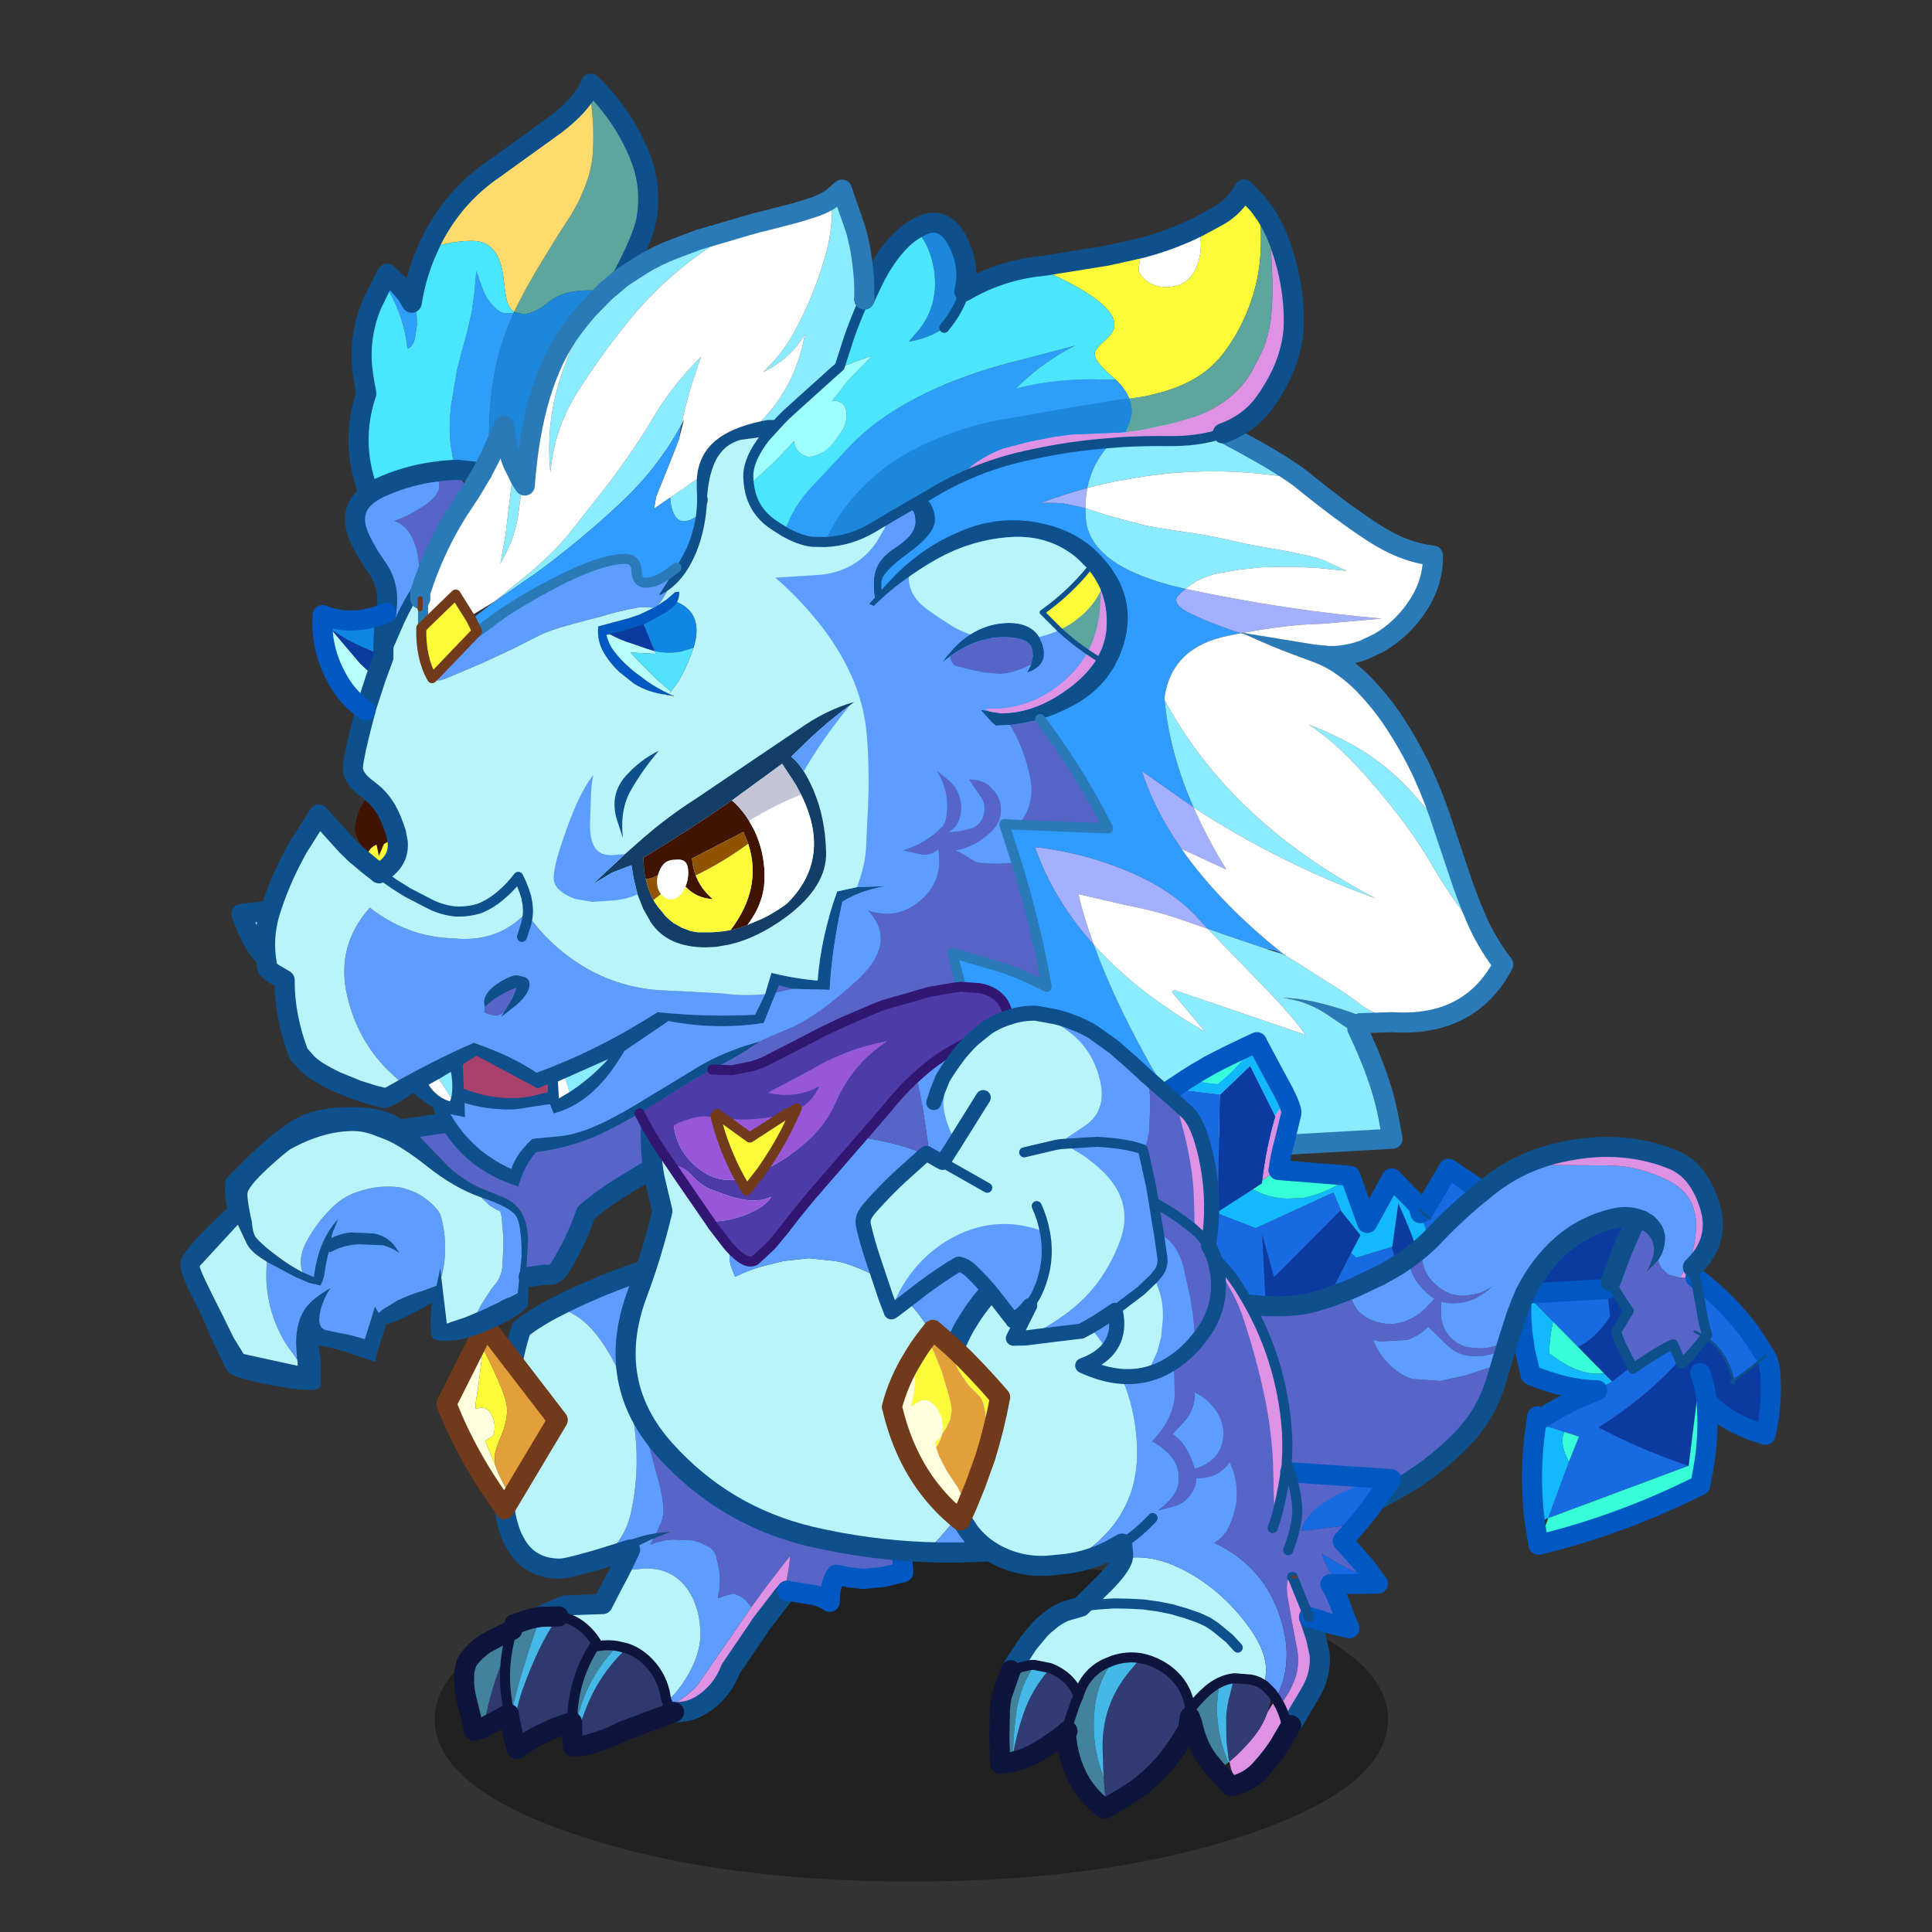 <svg xmlns:ffdec="https://www.free-decompiler.com/flash" xmlns:xlink="http://www.w3.org/1999/xlink" ffdec:objectType="frame" height="90" width="90" xmlns="http://www.w3.org/2000/svg"><rect width="100%" height="100%" fill="#333333" stroke="none"/><use ffdec:characterId="25" height="84.8" transform="translate(4.85 3.45)" width="79.9" xlink:href="#a"/><defs><use ffdec:characterId="1" height="34.45" width="101.4" xlink:href="#b" id="l"/><use ffdec:characterId="3" height="101.55" width="101.45" xlink:href="#c" id="m"/><use ffdec:characterId="5" height="83.2" width="116.75" xlink:href="#d" id="n"/><use ffdec:characterId="7" height="155.05" width="153.7" xlink:href="#e" id="o"/><use ffdec:characterId="9" height="104.05" width="134.2" xlink:href="#f" id="p"/><use ffdec:characterId="11" height="132.75" width="117.05" xlink:href="#g" id="q"/><use ffdec:characterId="13" height="237.5" width="213.5" xlink:href="#h" id="r"/><use ffdec:characterId="15" height="48.85" width="59.8" xlink:href="#i" id="s"/><use ffdec:characterId="21" height="118.3" width="103.35" xlink:href="#j" id="t"/><use ffdec:characterId="23" height="75.35" width="73.8" xlink:href="#k" id="u"/><g id="a" transform="translate(-4.85 -3.45)"><use ffdec:characterId="2" height="34.45" transform="translate(20.25 72.56) scale(.438)" width="101.4" xlink:href="#l"/><use ffdec:characterId="4" height="101.55" transform="translate(20.33 58.18) scale(.234)" width="101.45" xlink:href="#m"/><use ffdec:characterId="6" height="83.2" transform="translate(8.4 45.28) scale(.234)" width="116.75" xlink:href="#n"/><use ffdec:characterId="8" height="155.05" transform="translate(34.53 17.63) scale(.234)" width="153.7" xlink:href="#o"/><use ffdec:characterId="10" height="104.05" transform="translate(51.556 48.08) scale(.234)" width="134.2" xlink:href="#p"/><use ffdec:characterId="12" height="132.75" transform="translate(28.68 41.73) scale(.234)" width="117.05" xlink:href="#q"/><use ffdec:characterId="14" height="237.5" transform="translate(10.78 3.43) scale(.234)" width="213.5" xlink:href="#r"/><use ffdec:characterId="20" height="51.05" transform="translate(25.8 32.7) scale(.234)" width="60.05" xlink:href="#s"/><use ffdec:characterId="22" height="118.3" transform="translate(41.08 57.05) scale(.234)" width="103.35" xlink:href="#t"/><use ffdec:characterId="24" height="75.35" transform="translate(39.848 46.848) scale(.234)" width="73.8" xlink:href="#u"/></g><g id="c"><path d="m41.75 54.6 2.85-.3-3.4 1.35Q38.8 56.7 36.5 58l.05-.15-4.45 1.4-1.45.45-1 .3q1.6-1.3 3.35-2.3l1.6-.9q3.45-1.65 7.15-2.2" fill="#0e508c" fill-rule="evenodd" transform="translate(2 2)"/><path d="M51.1.55Q73.85 4.6 86.75 23.7l3.6 5.9 4.3 11.3 2.8 7.5-1.1.2-3.4-.7-2.45-.8q0 10.3.45 15.25L87 63.3l-4.05.4-2.95-.35-2.4-.5q-.5.55-.9 2.1-.45 1.8-.4 3.3-1.65-1.15-4.1-1.5l-4.4-.7-.75.9.45-1.95q.7-3.1.9-5.85-3.8 4.7-7.7 10.15l-1.1-1.35q-1-.95-2.5-1.35l-.6.15-1.4.4-1.05.4q.05-.85.25-1.5l.15-2.3q0-1.7-.75-4.5-.4-1.4-1.85-2.15-1.45-.8-3.1-1.1L45 55.85q-2.1.15-4.4 1l.6-1.2 3.4-1.35-2.85.3.65-1.4q1-1.9.75-4.1-.2-2.1-.75-4.25l-1.25-4.65-1.25-4.55q-.5-2.15-.75-4.5l-.3-2.95q-.2-2.15 0-4.45.2-2.15.55-4.2l1-4.05q.75-2.3 1.85-4.45l1-2q1.05-2 2.5-3.65 1.55-1.8 3.4-3.3L51.1.55" fill="#5765c8" fill-rule="evenodd" transform="translate(2 2)"/><path d="M51.1.55 49.15 2.1q-1.85 1.5-3.4 3.3-1.45 1.65-2.5 3.65l-1 2q-1.1 2.15-1.85 4.45l-1 4.05q-.35 2.05-.55 4.2-.2 2.3 0 4.45l.3 2.95q.25 2.35.75 4.5l1.25 4.55 1.25 4.65q.55 2.15.75 4.25.25 2.2-.75 4.1l-.65 1.4q-3.7.55-7.15 2.2l-1.6.9q2.7-2.85 3.65-6.85 1.8-7.85.95-15.95-1-9.9-6.5-18.15l-1.1-1.5q-1.85-2.4-4.05-3.85-1.9-1.25-4.05-1.85 3-1.6 6.85-3.25 9.4-4.1 18.5-6.2l.4-.1 3.45.55m-9.9 55.1-.6 1.2q2.3-.85 4.4-1l3.75.15q1.65.3 3.1 1.1 1.45.75 1.85 2.15.75 2.8.75 4.5l-.15 2.3q-.2.65-.25 1.5l1.05-.4 1.4-.4.6-.15q1.5.4 2.5 1.35l1.1 1.35-4.9 7.1-5.9 8.55q-2.35 2.5-5.6 4.1l-.45-1q1.9-1.55 3.6-4.2 3.1-4.85 3.1-9.1 0-5.2-2.45-8.85-2.95-4.3-8.35-4.3l-4 .35-1.45.6 1-2L36.5 58q2.3-1.3 4.7-2.35" fill="#5d9dff" fill-rule="evenodd" transform="translate(2 2)"/><path d="M21.9 9.55q2.15.6 4.05 1.85 2.2 1.45 4.05 3.85l1.1 1.5Q36.6 25 37.6 34.9q.85 8.1-.95 15.95-.95 4-3.65 6.85-1.75 1-3.35 2.3l-2 .55q-3.95 1.1-5.05 1.1-2.85 0-4.95-1.1Q15.4 59.4 14 57.1l-.85-1.55q-1.05-2.35-1.6-5.75l1.4-2.35 9.2-15.4L13.2 20.4q.7-3.65 1.7-6.5 1.55-1.25 3.65-2.5 1.5-.95 3.35-1.85m8.35 67.5q-3-5.2-7.95-5.9l1.45-2.2 7.35-.25 2.15-4.2 1.05-1.95 1.45-.6 4-.35q5.4 0 8.35 4.3 2.45 3.65 2.45 8.85 0 4.25-3.1 9.1-1.7 2.65-3.6 4.2l-.2-.75-.15-.9q-.6-2.7-2.2-4.85-2.3-3-5.4-4.05l-1.9-.45q-1.8-.3-3.75 0" fill="#baf4fb" fill-rule="evenodd" transform="translate(2 2)"/><path d="m6.4 16.1.9 1.8-.35 2.5-.55 4.45-.6 3.95v1l1.15-.2q1.3 0 2.05 1.45.6 1.15.6 2.5 0 1.15-.45 1.75l-1.4.85v.15L9 39.35 9.7 41l.7 1.8 1.55 3.1 1 1.55-1.4 2.35-.05-.3Q4.2 39.6 0 28.85L6.4 16.1" fill="#ffd" fill-rule="evenodd" transform="translate(2 2)"/><path d="m7.3 17.9.6 1.15q3.95 7.9 4.15 10.5.15 2.55-1.1 5.55-1.3 3-1.35 4.25L9.7 41 9 39.35 7.75 36.3v-.15l1.4-.85q.45-.6.45-1.75 0-1.35-.6-2.5-.75-1.45-2.05-1.45l-1.15.2v-1l.6-3.95.55-4.45.35-2.5" fill="#fbfb39" fill-rule="evenodd" transform="translate(2 2)"/><path d="m7.3 17.9.45-2.7.3-1.5 5.15 6.7 8.95 11.65-9.2 15.4-1-1.55-1.55-3.1-.7-1.8-.1-1.65q.05-1.25 1.35-4.25 1.25-3 1.1-5.55-.2-2.6-4.15-10.5l-.6-1.15" fill="#e29f3a" fill-rule="evenodd" transform="translate(2 2)"/><path d="M60.7 69.3q3.9-5.45 7.7-10.15-.2 2.75-.9 5.85l-.45 1.95-4.5 5.85-.6.95-5.35 7.85q-1.75 4.55-5.7 7.1-2.6 1.65-5.6 1.5l-1-1.15q3.25-1.6 5.6-4.1l5.9-8.55 4.9-7.1" fill="#de92e4" fill-rule="evenodd" transform="translate(2 2)"/><path d="M13.35 95.15q.2-5.05 1.95-9.85 3.05-8.3 6.2-12.95l.8-1.2q4.95.7 7.95 5.9l-.6.05-.25.05-.1.15q-3.5 5.5-4.15 12.25L25 92.2q-5.9 1.75-11.05 5.35l-.6-2.4m30.5-7.1.45 1 1 1.15-6.15 2.3L35.1 94l-1.35.7q-2.05.9-4.25 1.6-2 .7-4.2.8 1.05-4 2.55-7.8 2.75-6.9 8.05-11.8 3.1 1.05 5.4 4.05 1.6 2.15 2.2 4.85l.15.9.2.75M12.1 77.95q-.75 4.2-.25 8.55l.55 4.05L9.8 92l-2.4 1.25q1.4-8.3 4.7-15.3" fill="#2e396f" fill-rule="evenodd" transform="translate(2 2)"/><path d="M18.7 71.25q-4.05 11.15-6.1 20.5l-.2-1.2-.55-4.05q-.5-4.35.25-8.55-3.3 7-4.7 15.3l-1.85.7L4 87.7l-.15-.75q-.55-2.5-.25-5.1L4 80.4l.55-.9q1.1-1.4 2.6-2.5.55-.45 1.2-.75 1.7-.95 3.45-1.75l1.3-.65.4-1.15 1.6-.55q1.7-.6 3.25-.85l.35-.05M25 92.2l.15-2.65q.65-6.75 4.15-12.25l.1-.15.25-.05.6-.05q1.95-.3 3.75 0-2 2.1-3.6 4.45-2.8 4.1-4.25 9.55l-1.1 4.15-.05-3M13.1 73.85q-.65 2-1 4.1.35-2.1 1-4.1" fill="#42829d" fill-rule="evenodd" transform="translate(2 2)"/><path d="m22.3 71.15-.8 1.2Q18.35 77 15.3 85.3q-1.75 4.8-1.95 9.85l-.75-3.4q2.05-9.35 6.1-20.5l3.6-.1m11.7 5.9 1.9.45q-5.3 4.9-8.05 11.8-1.5 3.8-2.55 7.8h-.1l-.15-1.9 1.1-4.15q1.45-5.45 4.25-9.55 1.6-2.35 3.6-4.45" fill="#46b8e8" fill-rule="evenodd" transform="translate(2 2)"/><path d="m69.05 68.95.75-.9M53.1 2.55 49.65 2l-.4.1q-9.1 2.1-18.5 6.2-3.85 1.65-6.85 3.25-1.85.9-3.35 1.85-2.1 1.25-3.65 2.5-1 2.85-1.7 6.5m-1.7 29.1.05.3q.55 3.4 1.6 5.75L16 59.1q1.4 2.3 3.65 3.45 2.1 1.1 4.95 1.1 1.1 0 5.05-1.1l2-.55 1-.3 1.45-.45 4.45-1.4-.05.15-1.2 2.55-1 2-1.05 1.95-2.15 4.2-7.35.25-1.2.45-3.8 1.7-.4.2M47.3 92.2q3 .15 5.6-1.5 3.95-2.55 5.7-7.1l5.35-7.85.6-.95 4.5-5.85" fill="none" stroke="#0e508c" stroke-linecap="round" stroke-linejoin="round" stroke-width="4"/><path d="m69.8 68.05 4.4.7q2.45.35 4.1 1.5-.05-1.5.4-3.3.4-1.55.9-2.1l2.4.5 2.95.35 4.05-.4 3.95-.95q-.45-4.95-.45-15.25l2.45.8 3.4.7 1.1-.2-2.8-7.5-4.3-11.3-3.6-5.9Q75.85 6.6 53.1 2.55" fill="none" stroke="#0058c3" stroke-linecap="round" stroke-linejoin="round" stroke-width="4"/><path d="m24.3 73.15-3.6.1-.35.05q-1.55.25-3.25.85l-1.6.55-.4 1.15-1.3.65q-1.75.8-3.45 1.75-.65.3-1.2.75-1.5 1.1-2.6 2.5l-.55.9-.4 1.45q-.3 2.6.25 5.1l.15.75 1.55 6.25 1.85-.7L11.8 94l2.6-1.45.2 1.2.75 3.4.6 2.4Q21.1 95.95 27 94.2l.05 3 .15 1.9h.1q2.2-.1 4.2-.8 2.2-.7 4.25-1.6l1.35-.7 4.05-1.5 6.15-2.3" fill="none" stroke="#0e153c" stroke-linecap="round" stroke-linejoin="round" stroke-width="4"/><path d="m10.05 15.7-.3-.35L8.4 18.1 2 30.85Q6.2 41.6 13.5 51.5m1.45-2.05 9.2-15.4L15.2 22.4l-5.15-6.7m3.5 36.1 1.4-2.35" fill="none" stroke="#713a1a" stroke-linecap="round" stroke-linejoin="round" stroke-width="4"/><path d="m27 94.2.15-2.65q.65-6.75 4.15-12.25l.1-.15.25-.05.6-.05q-3-5.2-7.95-5.9m21.55 16.9.45 1 1 1.15M14.1 79.95q-.75 4.2-.25 8.55l.55 4.05m-.3-12.6q.35-2.1 1-4.1m20.9 3.2 1.9.45q3.1 1.05 5.4 4.05 1.6 2.15 2.2 4.85l.15.9.2.75m-9.85-11q-1.8-.3-3.75 0" fill="none" stroke="#0e153c" stroke-linecap="round" stroke-linejoin="round" stroke-width="2"/></g><g id="d"><path d="m60.1 42.95-.25-.1q-5.3-1.85-10.7-6.15-4.9-3.85-8.05-5.25l-3.15-1.2q-1.85-.6-3.45-.6-6 0-12.45 3.55-1.05.6-4.55 3.8-4.15 3.85-4.15 5.2 0 1.7.9 5.6.15 1.85.6 2.75.35.7 2.8 2.75L19 54.35q2.6 2 5.3 3.4l2.3 1q.85-7.3 4.8-11.55l-.85 2.1q-.45.95-.45 1.65 1.8-.9 3.9-1.1l4.5.2q2.4.45 4 2.25l1.1 1.6q-1.5-1-3.2-1.5l-4.7-.2q-3.1.05-5.85 1.6-.25-.2-.3 0l-.05.2-.15.45q-.4 1.7-.65 3.5-.15 1.25-.8 2.45l-2.2-.5-.25-.1-2.65-1.15-5.55-2.95-.6-.4q-2.8-1.7-3.55-3.5l-1.65-3.5-7.6 8.25q0 .85 4.5 9.65l2.2 4.5 2.05 3.35 10.75 2.35v-.8l-.1-.45-.2-3.15q0-4.4 1.8-6.95 1.45-2.1 5.1-4.15-.95 1.2-1.65 3.15-.65 1.85-.65 3.15 0 1.5 1.1 2.05l3.1.65q1.3.15 4.9 1.2l2-6.5.7 1.3.85-.7 3-1.85 1.75-.75q1.55-.65 3.15-1.1l2.8-1.05.75-3.45.2 1.75v.05l1.1 9.2 1.1-.4 2.45-.8 2.5-1.05.85-.35 3.3-1.55q1.6-.95 2.25-1.05l1.65-.85.05-.25.75-7.15q0-6.45-1.2-8.1-1.2-1.65-6.6-3.5h-.05m9.25 15.75-.15 5.8q-1.45 1.8-6 3.95-4.5 2.15-7.75 2.75l-2.5.25q-2.25 0-2.75-.6-.4-.55-.4-3.2l.25-3.8-.1.05q-4.4 2.65-8.95 4.35l.1-.35-.75.55.65-.2-1.15 3.35-1 3.45.15.65-5.5-1.85q-3.35-1.2-6-1.5l.45 2.8v5.15q-.2.9-1.75.9-3.6 0-9.8-1.3-5.7-1.15-6.9-2.3l-.15-.2-.15-.25q-3.1-6.25-3.9-8.3-.85-2.15-3.05-6.4Q0 58.15 0 55.95q0-1.6 4.5-6.25l4.75-4.6.15-.15q-.5-1.8-.5-3.85l.05-1.35.1-.5.65-.7 3.5-3.5q3.8-3.8 8.3-6.95 4.45-3.15 12.1-3.2 7.6-.05 10.95 2.85l1.4 1.3 7.6 7.9q2.05 1.8 4.45 3.2l1.6.8 5 2.05q4.6 2.1 4.6 8.45l-.3 5.45q.35.45.45 1.8M42.7 29.4l3.25-.35-3.25.35" fill="#0e508c" fill-rule="evenodd" transform="translate(0 2)"/><path d="M24.3 57.75q-.9-2.75.7-5.85 2.25-4.3 5.85-7.6 2.05-1.8 4.65-2.6 3.95-1.35 8.1-.85 4.7.95 7.7 4.65.5.65.7 1.6.95 3.75.65 7.7-.15 2-.7 3.95l-.2-1.75-.75 3.45-2.8 1.05q-1.6.45-3.15 1.1l-1.75.75-3 1.85-.85.7-.7-1.3-2 6.5q-3.6-1.05-4.9-1.2l-3.1-.65q-1.1-.55-1.1-2.05 0-1.3.65-3.15.7-1.95 1.65-3.15-3.65 2.05-5.1 4.15-1.8 2.55-1.8 6.95l.2 3.15-2.05-2.85q-3.15-4.95-3.9-10.8-.35-2.95-.05-5.8l5.55 2.95 2.65 1.15.25.1 2.2.5q.65-1.2.8-2.45.25-1.8.65-3.5l.15-.45.05-.2q.05-.2.3 0 2.75-1.55 5.85-1.6l4.7.2q1.7.5 3.2 1.5l-1.1-1.6q-1.6-1.8-4-2.25l-4.5-.2q-2.1.2-3.9 1.1 0-.7.45-1.65l.85-2.1q-3.95 4.25-4.8 11.55l-2.3-1m34.8 8 .8-1.5 1.95-3.05 1-1.25q1.05-1.4 1.25-3.2l.15-2.85.05-3.2-.35-3.95-.25-1.1-.7-.3-1.4-.85-1.55-1.45.1-.1q5.4 1.85 6.6 3.5 1.2 1.65 1.2 8.1l-.75 7.15-.05.25-1.65.85q-.65.1-2.25 1.05l-3.3 1.55-.85.35" fill="#5d9dff" fill-rule="evenodd" transform="translate(0 2)"/><path d="M24.3 57.75q-2.7-1.4-5.3-3.4l-1.35-1.05q-2.45-2.05-2.8-2.75-.45-.9-.6-2.75-.9-3.9-.9-5.6 0-1.35 4.15-5.2 3.5-3.2 4.55-3.8 6.45-3.55 12.45-3.55 1.6 0 3.45.6l3.15 1.2q3.15 1.4 8.05 5.25 5.4 4.3 10.7 6.15l.25.1-.05.1 1.55 1.45 1.4.85.7.3.25 1.1.35 3.95-.05 3.2-.15 2.85q-.2 1.8-1.25 3.2l-1 1.25-1.95 3.05-.8 1.5-2.5 1.05-2.45.8-1.1.4-1.1-9.2v-.05q.55-1.95.7-3.95.3-3.95-.65-7.7-.2-.95-.7-1.6-3-3.7-7.7-4.65-4.15-.5-8.1.85-2.6.8-4.65 2.6-3.6 3.3-5.85 7.6-1.6 3.1-.7 5.85m-7.05-2.05q-.3 2.85.05 5.8.75 5.85 3.9 10.8l2.05 2.85.1.45v.8L12.6 74.05l-2.05-3.35-2.2-4.5q-4.5-8.8-4.5-9.65l7.6-8.25 1.65 3.5q.75 1.8 3.55 3.5l.6.4" fill="#baf4fb" fill-rule="evenodd" transform="translate(0 2)"/><path d="M69.35 58.7q-.1-1.35-.45-1.8l.3-5.45q0-6.35-4.6-8.45l-5-2.05-1.6-.8q-2.4-1.4-4.45-3.2l-7.6-7.9 13.4-2q8.2-1.8 10.4-4.9Q78.4 10 84.6 5.45 92 0 102.25 0q4.7 0 8.7 5.25 3.8 4.95 3.8 10.15 0 5.3-6.25 11.35-3.55 3.35-9.95 7.55l-9.6 5.8q-4.95 3-8.2 5.85-1.95 5.8-5.35 11.15-.95 1.5-2.8 1.15l-3.25.45" fill="#5765c8" fill-rule="evenodd" transform="translate(0 2)"/><path d="m45.95 31.05-3.25.35m3.25-.35 13.4-2q8.2-1.8 10.4-4.9Q78.4 12 84.6 7.45 92 2 102.25 2q4.7 0 8.7 5.25 3.8 4.95 3.8 10.15 0 5.3-6.25 11.35-3.55 3.35-9.95 7.55l-9.6 5.8q-4.95 3-8.2 5.85-1.95 5.8-5.35 11.15-.95 1.5-2.8 1.15l-3.25.45" fill="none" stroke="#0e508c" stroke-linecap="round" stroke-linejoin="round" stroke-width="4"/></g><g id="e"><path d="M121.95 52.05q-2.85 1.05-5.9 1.2h-1.4l-.4-.05.4.25.95.5q3.45 2 6.4 5l1.7 1.85-2.5-1.6q-4.9-3.2-10.5-5.2-5.65-2.05-8.9-3.5l-3.5-1.55-.55-.25-.15-.1.3.05 14.05 2.3 10 1.1m-.65 73.45-1 .1h-.05l.45.95q.45 1.1-.05.9.35 1.45-1 .55l-5.5-3.7q-3.85-2.45-8.45-3 4.75.05 11.45 2.15 5.45 1.7 4.15 2.05" fill="#2a7ab7" fill-rule="evenodd" transform="translate(2 2)"/><path d="m89.35 150.95-24.25-2q-16.85-2.1-32.3-9-2.9-1.35-18.25-2.75-1.45-3.3-2.35-6.8-1.65-6.75-1.65-18.5 0-22.2-5.25-41.95L1.65 56.2Q0 48.75 0 41.9q0-8.1 3.95-19.6l1.45-3.9q10.65-7.35 23.05-11.9 26.2-9.8 45.25-4.8l6.6 1.95q-4.05 2.9-7.75 6.25-4.5 4.15-5.65 9.9-4.4 1.2-9.3 3 2.3-.1 4.45.05l3.75.8.75.2q-.05 1.05.05 2.1.8 9.7 19.85 13.95l-1 .85-.75.8q-.65 1.6 2.65 3.2 3.25 1.55 5.35 2.3l3.55 1.3 1.3.35-2.75.55q-11.1 2.3-12.55 12.3l.05.5q.9 10.3 5.75 21.35l-10.3-7.25q2.55 7.85 7.9 15.5 7.45 10.7 20.3 20.95l-.05.05-.45-.2q-1.4-.8-2.8-.85l-8.1-2.75-3.7-1.3-1.65-1.8q-5.5-6.25-15.6-10.2-7.8-3.1-16.6-4.2h-.5q3.65 10.45 11.7 19.4 6.3 17.4 21.15 40.2" fill="#309cff" fill-rule="evenodd" transform="translate(2 2)"/><path d="M89.35 150.95q-14.85-22.8-21.15-40.2 8.55 9.5 22.15 17.3l-6.6-7.9.45-.4 26.1 8.9q-2.6-3.75-8.1-9.4l-11.35-11.7 3.7 1.3 8.1 2.75 2.8.9.45.15.45.25.6.35 1.95 1.2 6.1 3.9q3.1 1.8 7.2 4.95 2 1.1 5.35 2.5l-.05.35-6.25.2.05-.85q1.3-.35-4.15-2.05-6.7-2.1-11.45-2.15 4.6.55 8.45 3l5.5 3.7q1.35.9 1-.55 4.55 9.45 6.05 16.9l.95 5-30.05 1.7-8.25-.1m-1.3-67.55Q83.2 72.35 82.3 62.05q13 24.2 41.95 39.45-19.2-7-36.2-18.1m-1.6-43.5Q67.4 35.65 66.6 25.95q-.1-1.05-.05-2.1l3.7 1.2 3.9 1.1 4.2 1.1 2.15.4 4.35.7 4.75.7 4.55.9 4.25.95 4.25.8 4.1.7 4.8 1.05q2.1.5 4.05 1.5l2.95 1.35-6.15-.6-4.3-.2h-2.8l-3.8.1-4.25.45-4.1.7q-1.9.35-3.8 1.25-1.45.65-2.9 1.9M66.9 19.8q1.15-5.75 5.65-9.9 3.7-3.35 7.75-6.25Q87.8 5.5 94.75 9.2q6.9 3.7 10.1 5.7 3.2 2 4.65 3.15l-5.25-.75q-14.95-1.95-29.55.8-3.7.6-7.8 1.7m71.05 67.9.05.15L141.4 98q1.3 3.8 2.9 7.5.95 2.25 2.15 4.3l-3.05-3.3q-4.3-5.45-8.2-12.15-3.9-6.75-11.15-15.25-7.25-8.55-13.05-12.15 2.9 1.05 5.7 2.45 8.35 3.95 14.6 10.75l6.65 7.55" fill="#8bebff" fill-rule="evenodd" transform="translate(2 2)"/><path d="M68.2 110.75q-8.05-8.95-11.7-19.4h.5q8.8 1.1 16.6 4.2 10.1 3.95 15.6 10.2l1.65 1.8-6.05-2.1q-4.65-1.55-9.95-2.55l-9.75-2.25q1.15 4.8 3.1 10.1m17.45-19.1q-5.35-7.65-7.9-15.5l10.3 7.25q2.65 6.05 6.5 12.35l-8.9-4.1m11.9-42.95-1.3-.35-3.55-1.3q-2.1-.75-5.35-2.3-3.3-1.6-2.65-3.2l.75-.8 1-.85.5.1q19.5 4.15 38.55 5.8l-12 1.05q-6.5.1-15.6 1.8l-.3-.05-.05.1m-31-24.85-.75-.2-3.75-.8q-2.15-.15-4.45-.05 4.9-1.8 9.3-3-.4 1.95-.35 4.05" fill="#a3b0ff" fill-rule="evenodd" transform="translate(2 2)"/><path d="M105.95 112.6q-12.85-10.25-20.3-20.95l8.9 4.1q-3.85-6.3-6.5-12.35 17 11.1 36.2 18.1Q95.3 86.25 82.3 62.05l-.05-.5q1.45-10 12.55-12.3l2.75-.55.75.25 3.5 1.55q3.25 1.45 8.9 3.5 5.6 2 10.5 5.2l2.5 1.6q2.7 3.05 4.85 6.5 2.95 4.6 5.25 9.55 2.4 5.3 4.15 10.85l-6.65-7.55q-6.25-6.8-14.6-10.75-2.8-1.4-5.7-2.45 5.8 3.6 13.05 12.15 7.25 8.5 11.15 15.25 3.9 6.7 8.2 12.15l3.05 3.3q1.45 2.55 3.25 4.85-6.4 12.1-21.1 11.55l-.95-.4h-.1q-3.35-1.4-5.35-2.5-4.1-3.15-7.2-4.95l-6.1-3.9-1.95-1.2-.6-.35v-.1l-.25-.1-.15-.1m3.55-94.55q7.85 6.4 14.1 10.5t12.1 4.7q.1 5.2-2.95 9.9-3 4.65-7.75 7.45l-3.05 1.45-10-1.1-14.05-2.3q9.1-1.7 15.6-1.8l12-1.05q-19.05-1.65-38.55-5.8l-.5-.1q1.45-1.25 2.9-1.9 1.9-.9 3.8-1.25l4.1-.7 4.25-.45 3.8-.1h2.8l4.3.2 6.15.6-2.95-1.35q-1.95-1-4.05-1.5l-4.8-1.05-4.1-.7-4.25-.8-4.25-.95-4.55-.9-4.75-.7-4.35-.7-2.15-.4-4.2-1.1-3.9-1.1-3.7-1.2q-.05-2.1.35-4.05 4.1-1.1 7.8-1.7 14.6-2.75 29.55-.8l5.25.75m-18.65 89.5 11.35 11.7q5.5 5.65 8.1 9.4l-26.1-8.9-.45.4 6.6 7.9q-13.6-7.8-22.15-17.3-1.95-5.3-3.1-10.1l9.75 2.25q5.3 1 9.95 2.55l6.05 2.1" fill="#fff" fill-rule="evenodd" transform="translate(2 2)"/><path d="M82.3 5.65 75.7 3.7q-19.05-5-45.25 4.8-12.4 4.55-23.05 11.9l-1.45 3.9Q2 35.8 2 43.9q0 6.85 1.65 14.3L7.3 71.95q5.25 19.75 5.25 41.95 0 11.75 1.65 18.5.9 3.5 2.35 6.8 15.35 1.4 18.25 2.75 15.45 6.9 32.3 9l24.25 2 8.25.1 30.05-1.7-.95-5q-1.5-7.45-6.05-16.9M82.3 5.65q7.5 1.85 14.45 5.55 6.9 3.7 10.1 5.7 3.2 2 4.65 3.15 7.85 6.4 14.1 10.5t12.1 4.7q.1 5.2-2.95 9.9-3 4.65-7.75 7.45l-3.05 1.45q-2.85 1.05-5.9 1.2h-1.4l-.4-.05.4.25.95.5q3.45 2 6.4 5l1.7 1.85q2.7 3.05 4.85 6.5 2.95 4.6 5.25 9.55 2.4 5.3 4.15 10.85l.05.15 3.4 10.15q1.3 3.8 2.9 7.5.95 2.25 2.15 4.3 1.45 2.55 3.25 4.85-6.4 12.1-21.1 11.55l-1.1-.05-6.25.2" fill="none" stroke="#2a7ab7" stroke-linecap="round" stroke-linejoin="round" stroke-width="4"/></g><g id="f"><path d="m112.8 35.05 2.65-1.05q1.15.4 2 1.5 1.5 1.75 1.4 3.85-.15 2.05-.95 3.35l-.4.65-2.3 2.35q1.75-3.3 1.4-5.15-.35-1.85-1.75-2.8-1.45-.95-2.05-1.75h-.05l.4-.85-.35-.1.35.1-.4.85-2.5-.2.8-.3 1.75-.45m.35.1 1.1.35-1.1-.35" fill="#0e508c" fill-rule="evenodd" transform="translate(-7.7 2)"/><path d="M70.3 41q0 1.55.35 3.1.6 2.55 2.7 4.3 3.05 2.7 6.85 1.9 2.55-.3 4.45-1.9-1.55 1.55-3.45 2.55-3.25 1.55-6.9.75l-.05 2.3q.05 2.8 1.8 4.7 1.9 2 4.65 2.15 2.8.4 5.3-.8l1.75-1-.5 1.65-1.55.85q-2.7 1.25-5.7.9-2.45-.2-4.45-2.05l-3.85-3.75q-1.7 1.75-4.1 2.6l-5.45.35-1.4-.3q1 2.65 3.1 4.8 2.05 2.05 4.65 2.95l5.6.4 5.3-1.2 5.35-1.75 1.5-.5-1 3.35q-1.95 6.5-6.45 11.3-5 5.25-11.35 9.2l-4.9 2.75q-4.25 2.1-8.8 3.45Q47.6 95.8 41 95.7l-20.8-3.05 7.65-35.75 2.45 5.45-2.45-5.45 1.1-5.35.6.1 9.8.9q6.15.2 9.65-.85l2.8-.85 4.05-1.5.6 1.8q.8 2.4 2.95 3.65 2.1 1.2 4.45 1.3 2.25.05 4.4-1.05 2-1 3.45-2.65l1.25-1.3q-1.7-1.1-3.05-2.8-1.3-1.65-1.85-3.6l-.35-1.65 1.8-1.4.8-.65m47.2 2.35.05.3q.15.65.6 1.3L119.2 46l.7.4 1.85.45.1.1.05-.1.65.05 1.8-.25.2-.05.25-.1.1.35 1 5.25q.6 4.1 1.35 6.2l-.4.45-2.1 2.55-1.05 1.2-1.55 1.5-.35-.75-1.35-3.1q-.7.25-2.05 1-2.15 1.25-5.95 3.85l-.2-.45-1.65-3.25q-1.4-2.75-1.4-3.8l2.4-4-.75-1.1-1.55-2.35-.65-1.2-.6-1.25 1.35-3.65q.9-2.6 3.35-7.95h.05q.6.8 2.05 1.75 1.4.95 1.75 2.8.35 1.85-1.4 5.15l2.3-2.35m7.25 14.25 2.1 1.15-2.1-1.15" fill="#5765c8" fill-rule="evenodd" transform="translate(-7.7 2)"/><path d="m89.7 24.85 5.45-.4 12.7.1q5.9.1 11.75 3.05 5.85 2.95 5.4 9.9-.2 2.9-1.05 5.4l-2.05 3.95h-.15l-1.85-.45-.7-.4-1.05-1.05q-.45-.65-.6-1.3l-.05-.3.4-.65q.8-1.3.95-3.35.1-2.1-1.4-3.85-.85-1.1-2-1.5l-2.65 1.05q-1.85-.45-3.9 0Q102 36.6 97 41.6q-3.75 3.8-6 8.45l-.75 1.75-.9 2.3-1.6 4.95-1.75 1q-2.5 1.2-5.3.8-2.75-.15-4.65-2.15-1.75-1.9-1.8-4.7l.05-2.3q3.65.8 6.9-.75 1.9-1 3.45-2.55-1.9 1.6-4.45 1.9-3.8.8-6.85-1.9-2.1-1.75-2.7-4.3-.35-1.55-.35-3.1l1.65-1.5 1.25-1.3q4.4-4.6 9.25-8.5L84 28.45q2.7-2.1 5.7-3.6M87.25 60.7l-1 3.3-1.5.5-5.35 1.75-5.3 1.2-5.6-.4q-2.6-.9-4.65-2.95-2.1-2.15-3.1-4.8l1.4.3 5.45-.35q2.4-.85 4.1-2.6l3.85 3.75q2 1.85 4.45 2.05 3 .35 5.7-.9l1.55-.85m-31.4-11.35 1.5-.65 4.95-2.35 3.15-1.8 2.25-1.5.35 1.65q.55 1.95 1.85 3.6 1.35 1.7 3.05 2.8l-1.25 1.3q-1.45 1.65-3.45 2.65-2.15 1.1-4.4 1.05-2.35-.1-4.45-1.3-2.15-1.25-2.95-3.65l-.6-1.8" fill="#5d9dff" fill-rule="evenodd" transform="translate(-7.7 2)"/><path d="m121.9 46.85 2.05-3.95q.85-2.5 1.05-5.4.45-6.95-5.4-9.9-5.85-2.95-11.75-3.05l-12.7-.1-5.45.4q3.2-1.6 6.75-2.55 6.95-1.75 12.75-1.4 5.8.3 11.05 2.4 5.2 2.05 7.45 9.1t-3.2 12.3l-.1.1.4 1.7-.25.1-.2.05-1.8.25-.65-.05M43.65 11.5q.9 2 .8 2.65l-1.35 5.6q-.9 3.25-1.15 5.6l-.05.1-.05-.05-3.2 2.15q.7-6.2 2.55-12.5V15l.05-.25-.05-.15 2.2-2.85.25-.25" fill="#dc91e3" fill-rule="evenodd" transform="translate(-7.7 2)"/><path d="M91 50.05q2.25-4.65 6-8.45 5-5 11.9-6.55 2.05-.45 3.9 0l-1.75.45-.8.3 2.5.2q-2.45 5.35-3.35 7.95l-1.35 3.65.6 1.25.65 1.2 1.55 2.35.75 1.1-2.4 4q0 1.05 1.4 3.8l1.65 3.25-3.95 3-1.6-1.6-5.2-5.3q3.25-1.4 6.25-5.8l.15-.2-.55-5.5-16.3.9H91m47.85 12.4.5 1.1q.5 1.7.5 3.3.35 5.4-1 11.3-8.25-2.4-11.75-6.85-.25-2.7-1.25-5.45l-2.3 18.5h-.05q-9.45-3.2-17.9-7.65 9.45-5.95 16.2-13.45l.35.75 1.55-1.5 1.05-1.2 2.1-2.55q3.85 2.55 5.25 7.4l.35 1.25 1.3-.9 2.65-2 2.45-2.05m-30.8-14.85q-.6-1.3-.4-1.35-.2.05.4 1.35m24.4 19.8-.45.25.55.2-.1-.45M41.2 14.6l.05.15-.05.25v.05q-1.85 6.3-2.55 12.5l-.05.55-1.8 1.2-7 4.5.4-23.25.1-.15 5.95-5.7 4.95 9.9m13.1 18.85.05.15 3.8 4.75.05.1-1.85 3.5-4.55 8.9-2.8.85q-3.5 1.05-9.65.85l-.7-14.3L41 46.8l13.3-13.35m10.15 7.3.1-.05 1.2-8.6q2.75 6 3.75 9.55l-1.8 1.4-2.25 1.5-1-3.8" fill="#0b3aa1" fill-rule="evenodd" transform="translate(-7.7 2)"/><path d="M82.45 29.7q-4.85 3.9-9.25 8.5l-1.25 1.3-1.65-5 .3-.55 1.4 1.2-1.2-1.5 4.95-8.45 6.7 4.5m42.45 17.15q6.5 4.9 11.05 11.15l2.9 4.45-2.45 2.05-2.65 2-1.3.9-.35-1.25q-1.4-4.85-5.25-7.4l.4-.45q-.75-2.1-1.35-6.2l-1-5.25m-31.7 29.1v-.2l.05-.2q5.3-3.55 12.1-6.25l2.95-1.75 3.95-3 .2.45q3.8-2.6 5.95-3.85 1.35-.75 2.05-1l1.35 3.1q-6.75 7.5-16.2 13.45 8.45 4.45 17.9 7.65l-27.9 10.4 1.15-3.2 2.95-8 2-5-1.45-.5-1.45-.45q-2.8-.95-5.6-1.65m14.15-26.8.55 5.5-.15.2q-3 4.4-6.25 5.8l-4.95-5-5.5-5.6 16.3-.9m-79.5 7.75L9.7 16.9q6.3-4.45 10.7-7.4l.35-.25 9.55 1.15-.1.15-.4 23.25-.3.2.3.1 7.5 2.9.2-.05 15.35-7.05 1.4 3.4.05.15L41 46.8l-2.35-8.55.7 14.3-9.8-.9-.6-.1-1.1 5.35m28.5-14.95 1 .95 7.1-2.15 1 3.8-3.15 1.8-4.95 2.35-1.5.65-4.05 1.5 4.55-8.9" fill="#186ae2" fill-rule="evenodd" transform="translate(-7.7 2)"/><path d="M127.1 71.3q.6 6.9-.7 14.05l-.55 2.85q-15.8 7.9-32.15 11.85l1.9-5.3 27.9-10.4.05.05.35.1-.35-.15 2.3-18.5q1 2.75 1.25 5.45m-25.6-10.65 5.2 5.3q-5.05.65-10.9-4 0-3.05.75-6.3l4.95 5m-1.8 22.9-.7-1.5q-.7-1.65-.55-3.25.05-.65.35-1.2l1.45.45 1.45.5-2 5" fill="#37fdd9" fill-rule="evenodd" transform="translate(-7.7 2)"/><path d="M71.95 39.5 70.3 41l-.8.65q-1-3.55-3.75-9.55l-1.2 8.6-.1.05-7.1 2.15-1-.95 1.85-3.5-.05-.1-3.8-4.75-.05-.15-.05-.15-1.4-3.4-15.35 7.05-.2.05-7.5-2.9v-.3l7-4.5 1.55.75q2.4.95 5.2 1.1L46.8 31q4.8-.95 8.8-3.9l.6-.4 3.35 9.3 4.9-8.9 6.35 6.55-.2.3-.65-.6.2.7.15.45 1.65 5m18.3 12.3.75-1.75h.05l5.5 5.6q-.75 3.25-.75 6.3 5.85 4.65 10.9 4l1.6 1.6-2.95 1.75q-5.95-.05-13.25-3.05l-1.15-4.9-.55-3.85.4-.55-.4.3q-.25-2.7-.15-5.45m2.7 43.95q-1.3-9.9.25-19.8 2.8.7 5.6 1.65-.3.55-.35 1.2-.15 1.6.55 3.25l.7 1.5-2.95 8-1.15 3.2-2.65 1m-72.2-86.5 1.3-.85q1-.7 1.9-1.25 2.5.9 5.8 1.15Q32.5 6.1 34.3 4L37.7.25l3.15 5.9 1.25 2.3.75 1.4.8 1.65-.25.25-2.2 2.85-4.95-9.9-5.95 5.7-9.55-1.15" fill="#13b9fe" fill-rule="evenodd" transform="translate(-7.7 2)"/><path d="m23.95 7.15 1.6-1 2.55-1.5q3.55-1.9 9.5-4.65l.1.2v.05L34.3 4q-1.8 2.1-4.55 4.3-3.3-.25-5.8-1.15m17.95 18.3 14.25 1.15.05.1-.6.4q-4 2.95-8.8 3.9l-3.25.15q-2.8-.15-5.2-1.1l-1.55-.75 1.8-1.2.05-.55 3.2-2.15.05.05" fill="#35ffd9" fill-rule="evenodd" transform="translate(-7.7 2)"/><path d="M117.2 48.85q6.5 4.9 11.05 11.15l2.9 4.45.5 1.1q.5 1.7.5 3.3.35 5.4-1 11.3-8.25-2.4-11.75-6.85.6 6.9-.7 14.05l-.55 2.85q-15.8 7.9-32.15 11.85h-.05l-.7-4.3q-1.3-9.9.25-19.8v-.2l.05-.2.15-1.05m-2.4-24.45h.05l16.3-.9M2 18.9q6.3-4.45 10.7-7.4l.35-.25 1.3-.85q1-.7 1.9-1.25l1.6-1 2.55-1.5q3.55-1.9 9.5-4.65l.1.2v.05l3.15 5.9 1.25 2.3.75 1.4.8 1.65q.9 2 .8 2.65l-1.35 5.6q-.9 3.25-1.15 5.6l-.05.1 14.25 1.15.05.1 3.35 9.3 4.9-8.9 6.35 6.55 4.95-8.45 6.7 4.5m7.95 27.8.55 3.85 1.15 4.9q7.3 3 13.25 3.05-6.8 2.7-12.1 6.25m-2.85-18.3v.25m-.15-5.7q-.1 2.75.15 5.45m35.45 8.6q1 2.75 1.25 5.45M62.25 35.35l.2.7" fill="none" stroke="#0058c3" stroke-linecap="round" stroke-linejoin="round" stroke-width="4"/><path d="M82 26.85q-3 1.5-5.7 3.6l-1.55 1.25q-4.85 3.9-9.25 8.5l-1.25 1.3L62.6 43l-.8.65-1.8 1.4-2.25 1.5-3.15 1.8-4.95 2.35-1.5.65-4.05 1.5-2.8.85q-3.5 1.05-9.65.85l-9.8-.9-.6-.1-1.1 5.35-7.65 35.75 20.8 3.05q6.6.1 12.75-1.65 4.55-1.35 8.8-3.45l4.9-2.75q6.35-3.95 11.35-9.2 4.5-4.8 6.45-11.3l1-3.35 1-3.3.5-1.65 1.6-4.95.9-2.3.75-1.75q2.25-4.65 6-8.45 5-5 11.9-6.55 2.05-.45 3.9 0l.35.1-.4.85q-2.45 5.35-3.35 7.95l-1.35 3.65m16.35-2.8.1-.1q5.45-5.25 3.2-12.3-2.25-7.05-7.45-9.1-5.25-2.1-11.05-2.4-5.8-.35-12.75 1.4-3.55.95-6.75 2.55m24.55 10.65-1.1-.35" fill="none" stroke="#0e508c" stroke-linecap="round" stroke-linejoin="round" stroke-width="4"/><path d="m117.1 48.5-.4-1.7m.4 1.7.1.35 1 5.25q.6 4.1 1.35 6.2l-.4.45-2.1 2.55-1.05 1.2-1.55 1.5-.35-.75-1.35-3.1q-.7.25-2.05 1-2.15 1.25-5.95 3.85l-.2-.45-1.65-3.25q-1.4-2.75-1.4-3.8l2.4-4-.75-1.1-1.55-2.35-.65-1.2-.6-1.25q-.6-1.3-.4-1.35M20.15 58.9 2 18.9m18.15 40 2.45 5.45" fill="none" stroke="#0e508c" stroke-linecap="round" stroke-linejoin="round" stroke-width="2"/><path d="m119.15 60.75-2.1-1.15m7.7 9.8.1.45-.55-.2.45-.25-.35-1.25q-1.4-4.85-5.25-7.4m5.6 8.65 1.3-.9 2.65-2 2.45-2.05M64.3 37.15l-1.4-1.2-.65-.6" fill="none" stroke="#0e508c" stroke-linecap="round" stroke-linejoin="round" stroke-width=".5"/></g><g id="g"><path d="M59.75 128.65q-11.6-.45-22.95-3.1-17.15-4.1-28.95-17.2Q-4.3 94.9 2.3 77.2q3-8 5-16.45L5.75 54.2Q5 50.35 5 45.45v-.55l.7-.25 3.45-.8 3.45-.6 3.5-.2h3.45l3.45.35 3.4.5q2.45.45 4.5 2.05l.15.1q2 1.65 1.85 4.35l-.3 2.55q-.45 2.6-2.05 4.75-1.45 1.9-3.65 3.35-2.05 1.45-4.45 1.95l6.75-.3-3.8 2.2-3.5 2.6-.9 1.25q-.3.65-.3 1.4 0 .85.3 1.7l.75 2q2.65-1.3 5.3-2.05l4.4-1.1 5-.55 5.2.55q1.85.3 3.6 1 2.75 1 5.25 2.45 2.35 1.4 4.4 3.35 2.1 2 3.85 4.35l2.3 3.35L63 88.7l1.65 3.7 1.65 4.7 1.6 5.6.95 4.2.4 4q.15 2.75-.65 5.25l-.95 2.3q-1.2 2.55-3 4.85l-2.1 2.45-2.2 2.35-.6.55" fill="#baf4fb" fill-rule="evenodd" transform="translate(2 2)"/><path d="M13.5 14.5q2.15-2.95 4.95-5.55Q26.55 3 36.85.85 51.05-2.2 51.1 5.8q0 8 12.75 19.95Q76.6 37.65 93.9 38.8q17.25 1.1 14.35 16l-.2 1.35-.2 1.7q-.6 5.65 1.2 11l.3.95 2.05 7.95q1.4 5.7 1.6 11.7.35 7.3-1.3 13-3.65 12.75-13.85 19.05-10.25 6.25-25.75 7-6.2.4-12.35.15l.6-.55 2.2-2.35 2.1-2.45q1.8-2.3 3-4.85l.95-2.3q.8-2.5.65-5.25l-.4-4-.95-4.2-1.6-5.6-1.65-4.7L63 88.7l-1.95-3.5-2.3-3.35Q57 79.5 54.9 77.5q-2.05-1.95-4.4-3.35-2.5-1.45-5.25-2.45-1.75-.7-3.6-1l-5.2-.55-5 .55-4.4 1.1q-2.65.75-5.3 2.05l-.75-2q-.3-.85-.3-1.7 0-.75.3-1.4l.9-1.25 3.5-2.6 3.8-2.2-6.75.3q2.4-.5 4.45-1.95 2.2-1.45 3.65-3.35 1.6-2.15 2.05-4.75l.3-2.55q.15-2.7-1.85-4.35v-.15q6.5-1.1 14.25-.05 9.85 1.3 15.2 4.1-.75-6.35-1.9-12.6-2.8-15.45-16.95-19.6-13.8-4.1-28.15-3.25" fill="#5d9dff" fill-rule="evenodd" transform="translate(2 2)"/><path d="M5 44.9q.05-6.35 1.65-14.15l.2-.9.55-2.2q1.8-7.3 6.1-13.15 14.35-.85 28.15 3.25Q55.8 21.9 58.6 37.35q1.15 6.25 1.9 12.6-5.35-2.8-15.2-4.1-7.75-1.05-14.25.05l-.15.05q-2.05-1.6-4.5-2.05l-3.4-.5-3.45-.35H16.1l-3.5.2-3.45.6-3.45.8-.7.25" fill="#5765c8" fill-rule="evenodd" transform="translate(2 2)"/><path d="M15.5 16.5q2.15-2.95 4.95-5.55 8.1-5.95 18.4-8.1Q53.05-.2 53.1 7.8q0 8 12.75 19.95Q78.6 39.65 95.9 40.8q17.25 1.1 14.35 16l-.2 1.35-.2 1.7q-.6 5.65 1.2 11l.3.95 2.05 7.95q1.4 5.7 1.6 11.7.35 7.3-1.3 13-3.65 12.75-13.85 19.05-10.25 6.25-25.75 7-6.2.4-12.35.15-11.6-.45-22.95-3.1-17.15-4.1-28.95-17.2Q-2.3 96.9 4.3 79.2q3-8 5-16.45L7.75 56.2Q7 52.35 7 47.45v-.55q.05-6.35 1.65-14.15l.2-.9.55-2.2q1.8-7.3 6.1-13.15z" fill="none" stroke="#0e508c" stroke-linecap="round" stroke-linejoin="round" stroke-width="4"/></g><g id="h"><path d="m136 82.35 1.05 1.1q1 1.5 1 3.4 0 2.75-5.3 6.6-5.35 3.9-5.35 5.8v1.3l.05.2 1.65-1.8q1.95-2.15 4.2-3.95 4.3-3.55 9.5-5.75 8.35-3.7 17.25-1.55 5.5 1.3 9.5 4.75l1.25 1.2 1.45 1.65.45.55.3.4q5.25 7.2 2.5 15.8l-.7 1.9-1.15 2.3-1.4 2.05q-2.65 3.35-6.8 5.55-3.15 1.7-6.45 2.65-2.95.85-6 1.15h-.15l-2.65.15-.9-.75-2.1-2.35h.3l1.15.2.6.15 1.95.3h.25q2.95-.05 5.85-1 4.05-1.35 8.1-4.5 3.2-2.55 4.95-5.45l.2-.45q1.65-3 1.7-6.45v-.7q-.05-3.2-1.15-5.9l-.05-.2q-.95-2.15-2.45-4l-2.25-2.25q-5.8-4.85-13.8-4.15-8 .65-15.25 5-2.35 1.4-4.45 2.9l-.05.05q-2.75 1.9-4.95 3.9l-1.35 1.25-.6.6-.95-.45 1.15-1.25-.15-.9-.05-2.25q0-4.05 4.15-6.7 4.1-2.6 4.1-5.2 0-2.1-.8-2.4l-1.05-.35.5-.3 3.2-1.85M79.25 205l-3.95 2.15-2.1 1.1q-6.7 3.45-14.25 4.4l-.3.05q-2.55 3-3.5 6.85-7.35-2.3-12-7.35-3.9-4.25-5-8.45-2.15-1.15-3.95-2.85-5.55 3.95-5.5 2.35l-2.95-1.65.4-.25 2.4.6-2.4-.6q2.55-1.55 5.15-2.95 3.15-1.75 6.3-3.35 4.3-2.2 8.65-4.1 7.45 2.55 12.5 5.95 12.2-4.45 24.05-12.05 9.95 1 19.45.5l2-4.1 1.25-4.25q4.55 1.15 9.2 1.55.65-8.65 3.9-17.75l3.95-.85 5.75-.2q-3.55.6-6.35 1.85-1.25.55-2.35 1.25-2.1 9.75-2.5 17.55l-7.35-.2-2.75-.7-.6 1.45-2.45 6.05q-9.5 1.45-18.95-.4l-8.8 6-.15.3-.75 1.2q-5.6 8.95-13.15 10.9l-.75-1.85-6.6 1-.65.05q-5.1.15-9.75-1.3l.1 2.85-2.9-.6q4.3 7.4 12.15 10.9.15-.85 1.1-2.4.85-1.5 2.95-3.5l.15-.1 5.6-.55q4.8-.5 11.75-4.4l.4-.2 2.75-1.6 11.05-6.7 1.45-.9q4.3-2.55 9.6-4.25l2.15-.65.45-.1-1.1.75q-2.85 1.95-6.5 3.85l-1.85.95q-4.5 2.4-8.65 5.15l-5.8 3.6m24.2-137.8 1.3-.25h2.65l-3.1 3.4-1.3.05-3.65.5q-2.6.75-4.05 2.7-.8 1-1.35 2.45l-.2.6q-.8 2.3-1.05 5.5l-.05.95v.6q-.35 5.25-2.1 9.55L90 94.5q-2 4.25-5.25 6.5l-1.3.75h-.3l3.35-5.25.1-.15 2.1-4q1.25-3 1.75-6.1.4-2.7.2-5.45v-2.05q.3-4.85 3.75-7.7 3.05-2.55 9.05-3.85m41.65 42.45q3.5-2.25 7.75-2.3 4.25.05 5.95 2.8l.65 1.45.3 1.3v1.05q-.3 2.3-3.35 3.3l.8-1.6.35-1.7-.1-1.1q-.2-1.55-2.1-2.2l-1.05-.25q-2.85-.5-5.65.1-3.8.75-7.55 3.45v.05l-1.55 1.15.9-1.2.65-.75q1.85-2.2 4-3.55m-96.65 74.1-.15-.8q0-2.05 2.85-3.9 2.4-1.55 3.75-1.55l1.6.4q.85.45.85 1.35 0 1.85-2.55 4.1l-.3.25-2.8 2.2.55-.9 1.2-1.95q1-1.6 1.25-3-3.6 1.35-6.25 3.8m-1.65 9.75-2.75 1.75.2 4.85q5.1 1.95 9.9 1.85h.65q3.15-.2 6.2-1.25v-1.5l-2.05.8-12.15-6.5m17.65 4.5-1.45.65.2 3.35 2.1-1.25q4.05-2.6 7.7-6.55l-8.55 3.8m-25.15.15-.75.4-1.3.75q1.6 2.5 4.25 3.3l.2-.55.05-.15q.5-2.2-.05-5.2-1.25.75-2.4 1.45" fill="#0e508c" fill-rule="evenodd" transform="translate(2 2)"/><path d="m82.05 104.35.15-.05.7-.45 1.85-1.25 1.6-1.4.8-.05q.05 1.15-.45 2.05-.45.75-1.2 1.3l-.7.55-4.3 2.4-.45.2-3.85 1.25-2.85.7-.7.15q.45 1.75 1.35 3 1.4 1.9 3.2 3.45l1.05.9 2.55 1.9q1.95 1.35 4.2 2.4l.05.05 1.2.55-1.45-.3-.2-.05q-3.5-.4-6.45-2.2l-2.95-2.35q-1.55-1.45-2.75-3.3-1.7-2.6-1.45-5.55v-.2l6.15-1.65 2.05-.7 2.85-1.35" fill="#0058c3" fill-rule="evenodd" transform="translate(2 2)"/><path d="m25.05 153.45-.55-1.25q-1.65-1.45-1.95-3.9l.3-1.75q.25-1.2.85-2.4l.95-1.7 1-1.55q1.85 1.35 3.25 3.75 1.05 1.9 1.85 4.45l.35 1.8-.8-.05q-1.05-.15-1.95.55l-1 2.35-.45-2.25q-1.2.45-1.8 1.75l-.05.2" fill="#411302" fill-rule="evenodd" transform="translate(2 2)"/><path d="m25.95 156.05-.9-2.6.05-.2q.6-1.3 1.8-1.75l.45 2.25 1-2.35q.9-.7 1.95-.55l.8.05q.35 3.6-2.9 5.8l-.8.5-.6-.5-.85-.65M158 36.45l1.8-.2 12.45-2 4.95-1.1 2.2-.5q-.55 2.05-.8 4.25-.05.55.4 1.1 1.7 2.25 4.4 2.45 5.3.35 6.95-4.55.7-2.05.65-4.2-.05-1.7-.55-3.2l4.4-2.4q3-1.85 4.75-5.05l2.95 3.15q.55 4.35.35 9.1-.25 5.65-2.3 11.1-2.05 5.4-5.4 9.65-3.4 4.2-8.8 6.3-4.65 1.8-9.65 2.35-.8-2-2.75-3.8l-.45-.4q-3.7-3.15-3.7-4.7 0-.95 2-2.65 1.95-1.65 1.95-3.15 0-3.9-10.45-9.1-2.45-1.2-5.35-2.45m10.6 60.25q1.5 1.85 2.45 4v.35q-1.55 3.05-4.3 5.3-1.75 1.45-3.85 2.4l-3.5-3.5 1.55-1.15q4.3-3.3 7.65-7.4M36.15 108l6.5-6.3 2.75 4.4.35.55L46.9 109l-.2.25-8.05 8.4-.7.7q-2.3-4.05-2.15-10l.1-.1.25-.25m67.4 108.5-3 3.85-1.3-2.3q-3.2-5.8-4.8-12.2l1.55.2 5.2 3.75 7.25-4.7.2-.05.05-.05h.05l.35-.1 1.25-.5-1.8 3.85q-2.3 4.45-5 8.25" fill="#fbfb39" fill-rule="evenodd" transform="translate(2 2)"/><path d="m75.75 38.6 3.95-2.55q3.1-1.9 6.45-3.15l4.9-1.85 7.2-2.1 2-.6-6.2 3.65q-9.8 6.35-17.1 15.4-5.5 6.75-10.25 14.3-4.45 7.2-5.2 15.65-1.05-10.5 2.55-20.45 2.25-6.25 5.15-12.2l3.2-3.25 3.35-2.85m41.75-15.75 2.05-1.75.55 1.65 2.2 6.35q.9 3.2 1.3 6.55.45 3.3.4 6.7v.6q-1.7 3.75-3 7.45l-1.9 5.9-.7.65-.2.15-8 7.2-1.8 1.65-1 1h-2.65l-1.3.25q6.95-7.2 8.7-17.25l-.65 1q-2.95 4.25-7.65 6.45 3.75-3.45 6.25-8.05 4.2-7.75 6.4-16.1 1.35-5.2 1-10.4m-67.05 80.2 7.45-6.1q4.25-3.7 7-6.95L73 79.7q5.35-7.1 9-13.25 3.6-6.2 9.5-12.1-2.7 7.4-3.9 13.5-4.6 8.55-12 15.5-8.2 7.7-17.4 14.4l-7.75 5.3m40.2-24.3v2.05q.2 2.75-.2 5.45l-.5.3q-2.7 1.5-3.9-.95-.65-1.35-.7-3.2l5.3-3.65m-36.55-3 1.45 2.95.4.65-.9 6.85q-.65 3.8-2.35 7.15l-1.15 2.2 1.05-5.95 1.15-9.6.35-4.25m11.2 125-.85-2.75 8.55-3.8q-3.65 3.95-7.7 6.55m-26-2.6q1.15-.7 2.4-1.45.55 3 .05 5.2l-2.45-3.75" fill="#8bebff" fill-rule="evenodd" transform="translate(2 2)"/><path d="M100.25 28.35q2.35-.7 4.75-1.25l5.55-1.45 2.9-.9q2.2-.65 4.05-1.9.35 5.2-1 10.4-2.2 8.35-6.4 16.1-2.5 4.6-6.25 8.05 4.7-2.2 7.65-6.45l.65-1Q110.4 60 103.45 67.2q-6 1.3-9.05 3.85-3.45 2.85-3.75 7.7l-5.3 3.65-3.2 2.2.4-2.4 2.75-6.8 1.75-4.5 1.05-4.05-.5 1q1.2-6.1 3.9-13.5-5.9 5.9-9.5 12.1-3.65 6.15-9 13.25L64.9 90q-2.75 3.25-7 6.95l-7.45 6.1-5.05 3.05-2.75-4.4-6.5 6.3v-8.35l.2-.65.35-.9.25-.7q2.9-7.65 7.5-14.4l1.2-1.8 2.25-3.8 1.3-2.5.1.05v-.2l3-6.65q.3 4.05 1.8 7.65L53.75 80l-1.15 9.6-1.05 5.95 1.15-2.2q1.7-3.35 2.35-7.15l.9-6.85.45.65q1.5-20.45 9.4-31.1 1.65-2.25 3.4-4.2-2.9 5.95-5.15 12.2-3.6 9.95-2.55 20.45.75-8.45 5.2-15.65 4.75-7.55 10.25-14.3 7.3-9.05 17.1-15.4l6.2-3.65m79.15 4.3q5.8-1.55 11.05-4.15.5 1.5.55 3.2.05 2.15-.65 4.2-1.65 4.9-6.95 4.55-2.7-.2-4.4-2.45-.45-.55-.4-1.1.25-2.2.8-4.25M65.3 200.75 63.2 202l-.2-3.35 1.45-.65.85 2.75m-23.55 1.15-.05.15-.2.55q-2.65-.8-4.25-3.3l1.3-.75.75-.4 2.45 3.75" fill="#fff" fill-rule="evenodd" transform="translate(2 2)"/><path d="m202.55 24.2 1.4 1.95.5 2.5.5 3.95.3 7.05q.05 3.55-.3 6.95-.4 3.6-1.8 6.8l-2.25 4.35q-1.9 2.95-4.6 5.05-2.8 2.15-6.2 3.4l-5 1.5-5.8 1.25-3.25.45q1.2-3 1.2-3.85 0-1.5-.5-2.85 5-.55 9.65-2.35 5.4-2.1 8.8-6.3 3.35-4.25 5.4-9.65 2.05-5.45 2.3-11.1.2-4.75-.35-9.1M69.15 1l.4-1q6.4 6.2 9.7 14.25Q81.8 20.5 80.6 27.1q-.7 3.75-4.85 11.5l-3.35 2.85-.15-.1L71 41.2l-1.9-.05q-5.15 0-7.95 2.35-2.85 2.35-5.1 2.35l-1.6-.35-.15-.1.35-.75 2.05-3.95 2.3-4 3.8-6.2 2.7-4.2q1.85-2.95 3.05-6.25 1.2-3.15 1.4-6.3.2-3.2 0-6.35-.2-3.2-.8-6.3V1m93.75 107.75q2.1-.95 3.85-2.4 2.75-2.25 4.3-5.3.05 2.35-.3 4.8-.55 4-2.3 7.3-2.95-2-5.55-4.4" fill="#5ea59d" fill-rule="evenodd" transform="translate(2 2)"/><path d="M203.95 26.15q1.7 2.65 2.8 5.75 2.85 7.95 2.75 15.8-.15 7.85-5.8 15.75-3 4.2-8.35 6.15-4.65 1.65-11.05 1.55-4.6-.05-9.05.2l-3 .25q-7.55.6-14.85 2.2-6.7 1.35-12.9 4.05l-1.95.9q1.7-1.95 3.95-3.5 2.35-1.6 5.05-2.6l5.4-1.4 4.8-.95 3.35-.45 10.95-.45 3.25-.45 5.8-1.25 5-1.5q3.4-1.25 6.2-3.4 2.7-2.1 4.6-5.05l2.25-4.35q1.4-3.2 1.8-6.8.35-3.4.3-6.95l-.3-7.05-.5-3.95-.5-2.5M171.1 100.9q1.1 2.7 1.15 5.9v.7q-.05 3.45-1.7 6.45l-.2.45q-1.75 2.9-4.95 5.45-4.05 3.15-8.1 4.5-2.9.95-5.85 1h-.25l-1.95-.3-.6-.15-.55-.5q7.9.35 14.15-4.3 4-3 6.2-6.95 1.75-3.3 2.3-7.3.35-2.45.3-4.8l.05-.15m-.75 13.5-1.9-1.25 1.9 1.25" fill="#de92e4" fill-rule="evenodd" transform="translate(2 2)"/><path d="M142.55 78.75q-2.3 1.1-4.5 2.4l-2.05 1.2-3.2 1.85-.5.3-3.05 1.75-.4.25-3.2 1.9q-4.45 2.65-9.5 2.85l.1-.3q2.35-5.25 6.35-9.55 4.05-4.4 8.9-7.3 4.9-2.85 10.3-4.75 5.55-1.95 11.3-2.8l11.2-2 10.65-1.7 1.8-.15q.5 1.35.5 2.85 0 .85-1.2 3.85l-10.95.45-3.35.45-4.8.95-5.4 1.4q-2.7 1-5.05 2.6-2.25 1.55-3.95 3.5M134.2 28.9l1-.55q5.4-2.65 8.25 5 1.5 4.05.45 8-1 3.6-4 7.25-3.15 2.15-7.05 2.75l2.1-2.45q4.15-5.35 2.8-12.5-.85-4.45-3.55-7.5m-80 16.75.05-.05.15-.05.05-.05 1.6.35q2.25 0 5.1-2.35 2.8-2.35 7.95-2.35l1.9.05-1.8 3.5q-1.75 1.95-3.4 4.2-7.9 10.65-9.4 31.1l-.45-.65-.4-.65-1.45-2.95q-1.5-3.6-1.8-7.65l-3 6.65-.05-4.5.15-4.7.45-4.7.7-4.15q.45-2.15 1.05-4.2l1.35-3.9 1.25-2.95" fill="#1d88db" fill-rule="evenodd" transform="translate(2 2)"/><path d="m28.15 39.45.85-1.6 2.15 2 1.75 2.05 1 1.7.25-1.4q.8 2.55.8 5.85l-.45 2.85q-.6 1.75-1.45 1.8-.55-4.8-2.5-9.1-1.1-2.4-2.4-4.15M174 58.9q1.95 1.8 2.75 3.8l-1.8.15-10.65 1.7-11.2 2q-5.75.85-11.3 2.8-5.4 1.9-10.3 4.75-4.85 2.9-8.9 7.3-4 4.3-6.35 9.55l-.1.3-2.55-.05q-2.5-.3-5.5-2 1.75-5.25 5.8-9.35l6.15-6.55q4.55-5.05 10.4-8.55 5.4-3.25 11.25-5.55 6.5-2.55 13.25-4.15l11-2.9q-6.6 3.3-11.7 8.5 8.55-2.1 17.25-1.75h2.5M42.85 76.85l-.75-2.25-.5-3q-.35-3.75.15-7.65l1.15-6.9.95-3.7 1.1-4 .9-3.95.55-4 .35-4.1 1.4 3.9q.9 2.15 2.6 3.65 1.05 1 2.55.85l.7-.05.15-.05.05.05-1.25 2.95-1.35 3.9q-.6 2.05-1.05 4.2l-.7 4.15-.45 4.7-.15 4.7.05 4.5-.1.15-1.3 2.5-5.05-.55" fill="#2f9ef8" fill-rule="evenodd" transform="translate(2 2)"/><path d="m124 42.95 1.6-3.45q3.8-7.75 8.6-10.6 2.7 3.05 3.55 7.5 1.35 7.15-2.8 12.5l-2.1 2.45q3.9-.6 7.05-2.75 3-3.65 4-7.25 6.5-3.85 14.1-4.9 2.9 1.25 5.35 2.45 10.45 5.2 10.45 9.1 0 1.5-1.95 3.15-2 1.7-2 2.65 0 1.55 3.7 4.7l.45.4h-2.5q-8.7-.35-17.25 1.75 5.1-5.2 11.7-8.5l-11 2.9q-6.75 1.6-13.25 4.15-5.85 2.3-11.25 5.55-5.85 3.5-10.4 8.55l-6.15 6.55q-4.05 4.1-5.8 9.35l-2.2-1.4q-4.25-2.9-4.85-7.85l.7-.65 3.75-3.45 2.05-2.05 2.45-2.65q.1 1.85 1.85 2.8l1 .35q2.95-.3 4.85-2.6l2-2.8q.65-1.2.8-2.6l-.1-1.25q-.5-1.75-2.1-1.9l-.75.05 3.25-4.15 4.7-4.8q-2 .55-4.1 1.4-1.55.6-2.95 1.35l-.05-.05.7-.65 1.9-5.9q1.3-3.7 3-7.45" fill="#4be5fc" fill-rule="evenodd" transform="translate(2 2)"/><path d="m107.4 66.95 1-1 1.8-1.65 8-7.2.25-.1q1.4-.75 2.95-1.35 2.1-.85 4.1-1.4l-4.7 4.8-3.25 4.15.75-.05q1.6.15 2.1 1.9l.1 1.25q-.15 1.4-.8 2.6l-2 2.8q-1.9 2.3-4.85 2.6l-1-.35q-1.75-.95-1.85-2.8l-2.45 2.65-2.05 2.05-3.75 3.45-.7.65q-.15-.9-.15-1.85 0-3.4 3.4-7.75l3.1-3.4" fill="#9effff" fill-rule="evenodd" transform="translate(2 2)"/><path d="m87.6 67.85-.2.95-.35 2.1-1.75 4.5-2.75 6.8-.4 2.4 3.2-2.2q.05 1.85.7 3.2 1.2 2.45 3.9.95l.5-.3q-.5 3.1-1.75 6.1l-2.1 4-1.45 1.1q-2.55 1.9-4.7 1.9-1.7 0-1.8-2.35-.1-2.4-2.25-2.4-5.6 0-17.25 6.5-6.35 3.55-9.75 6.25L47 109.1l-.1-.1-1.15-2.35 4.7-3.6 7.75-5.3q9.2-6.7 17.4-14.4 7.4-6.95 12-15.5" fill="#309cff" fill-rule="evenodd" transform="translate(2 2)"/><path d="M37.05 33q.9-2.15 2.1-4.15 4.2-7.15 11.15-11.9l12.35-8.9q4.7-3.65 6.45-7l.05.05q.6 3.1.8 6.3.2 3.15 0 6.35-.2 3.15-1.4 6.3-1.2 3.3-3.05 6.25l-2.7 4.2-3.8 6.2-2.3 4-2.05 3.95-.35.75q-.9-.55-1.35-1.8-.35-1-.8-5-.85-7.3-6.15-7.3-3.2 0-6.4.85l-2.55.85" fill="#ffdb6d" fill-rule="evenodd" transform="translate(2 2)"/><path d="m25.45 81.65-.45-1.1q-3.3-9.45-.15-18.85l-.05-.4q-.55-2.6-.8-5.2-.25-3.15.25-6.2.5-3.1 1.7-5.95l2.2-4.5q1.3 1.75 2.4 4.15 1.95 4.3 2.5 9.1.85-.05 1.45-1.8l.45-2.85q0-3.3-.8-5.85.9-4.8 2.9-9.2l2.55-.85q3.2-.85 6.4-.85 5.3 0 6.15 7.3.45 4 .8 5 .45 1.25 1.35 1.8l-.05.2h-.1l-.15.05-.7.05q-1.5.15-2.55-.85-1.7-1.5-2.6-3.65l-1.4-3.9-.35 4.1-.55 4-.9 3.95-1.1 4-.95 3.7-1.15 6.9q-.5 3.9-.15 7.65l.5 3 .75 2.25-2.85.2-2.5.35q-5.25.85-10 3.05-1.2.55-2.05 1.2" fill="#4ae5fe" fill-rule="evenodd" transform="translate(2 2)"/><path d="M159 126.5q6.7 8.8 11.9 18.6l1.65 3.15-17.95-.7q3.5-4 2.35-9.55-1.1-5.5-3.95-10.3v-.05q3.05-.3 6-1.15m-4.75 28.4.8 2.65q3.4 11.55 5.25 22.25-6-3.15-11.8-4.7l-7-2.05 1.75 6.75-1.4.15-4.95.85-4.3 1.25-4.75 1.35q-2 .75-4 1.65l-4.1 1.75-4 1.9-3.85 2-4 2.05-4 2.05-2.05.75-4.2.85-3.95-.15 1.85-.95q3.65-1.9 6.5-3.85l1.1-.75-.05-.05q1.9-.9 6.15-2.65 5.6-2.4 13.5-9.75t2-13.65q5.5 1.85 9.95-1.65 5.05-3.95 4-10.45-1.65 1.35-3.65.9l-3.4-.75q4.65-1.45 7.9-4.8l.55-.95q1.25-5.25-1.65-10.05l.05-.05 1.9 1.55q1.7 1.25 2.4 3.15.95 2.45.15 4.9-.55 1.75-2.15 2.6l2.45-.25 2.2-.55q1.55-.7 2.1-2.1.8-2.05-.2-3.85l-2.55-3.75q2.1-.05 3.85 1.05l1.45 1.5q1.1 1.55 1.1 3.4.05 2.55-1.8 4.35-1.2 1.2-2.7 2.15-2.15 1.3-4.45 1.7 1.5.65 3.1 1.75 1 .75 2.35.7 2.9.3 5.7-.05l.85-.15M37.5 77.4l2.5-.35 2.85-.2q.85 2.2 2.8 4.35l-1.2 1.8q-4.6 6.75-7.5 14.4l-.25.7-.35.45-.75 1.1q-.1-3.65-.5-5.8-1-5.4-4.5-6.75l.05-.1q2.55-.95 4.75-2.35 4-2.4 4-4.6 0-1.55-1.9-2.65m-1.1 19-.05 2.15.05-2.15m15.85 88.5-.35.2-.95.45-1.35-.2q-.65-.15-1.25-.5l.1-1.1q2.65-2.45 6.25-3.8-.25 1.4-1.25 3l-1.2 1.95M141.1 114v-.05q3.75-2.7 7.55-3.45 2.8-.6 5.65-.1l1.05.25q1.9.65 2.1 2.2l.1 1.1-.35 1.7-.85.4q-3.1 1.45-5.55 1.45l-3.2-.3-2.8-.6-2.7-.7q-.9-.5-1-1.9" fill="#5765c8" fill-rule="evenodd" transform="translate(2 2)"/><path d="m154.6 147.55-2.75-.15 2.4 7.5-.85.15q-2.8.35-5.7.05-1.35.05-2.35-.7-1.6-1.1-3.1-1.75 2.3-.4 4.45-1.7 1.5-.95 2.7-2.15 1.85-1.8 1.8-4.35 0-1.85-1.1-3.4l-1.45-1.5q-1.75-1.1-3.85-1.05l2.55 3.75q1 1.8.2 3.85-.55 1.4-2.1 2.1l-2.2.55-2.45.25q1.6-.85 2.15-2.6.8-2.45-.15-4.9-.7-1.9-2.4-3.15l-1.9-1.55-.15-.15.1.2q2.9 4.8 1.65 10.05l-.55.95q-3.25 3.35-7.9 4.8l3.4.75q2 .45 3.65-.9 1.05 6.5-4 10.45-4.45 3.5-9.95 1.65 5.9 6.3-2 13.65-7.9 7.35-13.5 9.75-4.25 1.75-6.15 2.65l-.4.15-2.15.65q-5.3 1.7-9.6 4.25l-1.45.9-11.05 6.7-2.75 1.6-.4.2q-6.95 3.9-11.75 4.4l-5.6.55-.15.1q-2.1 2-2.95 3.5-.95 1.55-1.1 2.4-7.85-3.5-12.15-10.9l2.9.6-.1-2.85q4.65 1.45 9.75 1.3l.65-.05 6.6-1 .75 1.85q7.55-1.95 13.15-10.9l.75-1.2.15-.3 8.8-6q9.45 1.85 18.95.4l2.45-6.05 3.35-.75 7.35.2q.4-7.8 2.5-17.55 1.1-.7 2.35-1.25 2.8-1.25 6.35-1.85l-5.75.2.55-1.65q1.05-3 1.25-6.2l.4-8.55q.3-6.95-.25-13.8-.5-6.15-3.05-11.85-2.7-5.95-6.95-11.1-3.7-4.55-8.2-8.45l7.05-.45 2.15-.15q6.9-.8 10.85-6.35l1.65-2.8.85-2.1.4-.25 3.05-1.75 1.05.35q.8.3.8 2.4 0 2.6-4.1 5.2-4.15 2.65-4.15 6.7l.05 2.25.15.9-1.15 1.25.95.45.6-.6 1.35-1.25q2.2-2 4.95-3.9l.05.1q0 3.1 2.6 5.45 1.55 1.35 5 3.5 2.2 1.55 4.65 2.35-2.15 1.35-4 3.55l-.65.75-.9 1.2 1.55-1.15q.1 1.4 1 1.9l2.7.7 2.8.6 3.2.3q2.45 0 5.55-1.45l.85-.4-.8 1.6q3.05-1 3.35-3.3v-1.05l-.3-1.3-.65-1.45q2.15-.5 4.1-1.4 2.6 2.4 5.55 4.4-2.2 3.95-6.2 6.95-6.25 4.65-14.15 4.3l.55.5-1.15-.2h-.3l2.1 2.35.9.75 2.65-.15.15.05q2.85 4.8 3.95 10.3 1.15 5.55-2.35 9.55m-125.8-42.2.05-.55q.75-4.9-2-8.65-1.75-2.45-3.1-5.2-2.95-6 1.7-9.3.85-.65 2.05-1.2 4.75-2.2 10-3.05 1.9 1.1 1.9 2.65 0 2.2-4 4.6-2.2 1.4-4.75 2.35h-.25l.2.1q3.5 1.35 4.5 6.75.4 2.15.5 5.8-1.15 1.65-2.15 3.45-1.15 2.05-2.15 4.25L28.4 114l-.15-.05q-.05-3.85.4-7.65v-.05l.15-.9m57.8-9-.1.15-3.35 5.25h.3l1.3-.75-1.05 1.8-.8 1.05-.7.45-.15.05q-1.6-.25-3.25-.05l-.15.05q-3.85.7-7.3 1.8l-2.6.65-3.1.85q-4.05 1.05-6.45 2.25l-5.15 2.6-6.1 2.85-7.2 3.05-1 .35-.8.05q-.45-.4-.35-.9l.05-.25 8.05-8.4.3-.15 2.4-1.75q3.4-2.7 9.75-6.25 11.65-6.5 17.25-6.5 2.15 0 2.25 2.4.1 2.35 1.8 2.35 2.15 0 4.7-1.9l1.45-1.1M57 165.45q4.75 6.7 11.85 10.75 7.35 4.15 16.05 4.35l10.65.55q4.45.6 8.7.15l-2 4.1q-9.5.5-19.45-.5-11.85 7.6-24.05 12.05-5.05-3.4-12.5-5.95-4.35 1.9-8.65 4.1-3.15 1.6-6.3 3.35l-2.35-2.2q-5.95-6.1-7.9-14.6-2.3-9.95 4.5-17.55h.05q7.45 5.85 16.55 6.1 8.95.9 14.55-5.15l.3.45-.05.5-.25 1.25-.85 2.65.85-2.65.25-1.25.05-.5m-4.75 19.45-.55.9 2.8-2.2.3-.25q2.55-2.25 2.55-4.1 0-.9-.85-1.35l-1.6-.4q-1.35 0-3.75 1.55-2.85 1.85-2.85 3.9l.15.8-.1 1.1q.6.35 1.25.5l1.35.2.95-.45.35-.2" fill="#5d9dff" fill-rule="evenodd" transform="translate(2 2)"/><path d="m26.15 201.35-3.15-1-4.15-1.7q-4.2-2-5.8-3.65l-1.65-1.85q-2.8-7.4-2.8-14.35v-.35L6.15 177l-.95-.8-.15-.85-.2-1.45q-1.6-1.5-2.65-3.5-1.35-2.55-2.2-5.15l5.75-.6.15-.45q1.8-5.55 4.6-10.75l.7-1.3 4.2-6.65 5.5 6.1 1.85 1.8 1.8 1.5.65.55.75.6.85.65.6.5.8-.5q3.25-2.2 2.9-5.8l-.35-1.8q-.8-2.55-1.85-4.45-1.4-2.4-3.25-3.75l-.2-.2q-3.5-2.45-3.25-4.8.2-2.4 2.1-9.65l.4-1.5.15-.6 1.9-5.85 1.5-4.05.15-.25 2.9-6.65q1-2.2 2.15-4.25 1-1.8 2.15-3.45v1.6l.55-1.6V108l-.25.25-.1.1q-.15 5.95 2.15 10l.7-.7-.05.25q-.1.5.35.9l.8-.05 1-.35 7.2-3.05 6.1-2.85 5.15-2.6q2.4-1.2 6.45-2.25l3.1-.85 2.6-.65q3.45-1.1 7.3-1.8l.15-.05q1.65-.2 3.25.05l-2.85 1.35-2.05.7-6.15 1.65v.2q-.25 2.95 1.45 5.55 1.2 1.85 2.75 3.3l2.95 2.35q2.95 1.8 6.45 2.2l.1.15.1-.1 1.45.3-1.2-.55.45-.45 1.4-1.9q1.9-3.15 3.05-6.7l.05-.1q2.1-6.8-3.3-9.1.5-.9.45-2.05l-.8.05-1.6 1.4-1.85 1.25.8-1.05 1.05-1.8Q88 98.75 90 94.5l.55-1.25q1.75-4.3 2.1-9.55.3-.75.05-1.55.25-3.2 1.05-5.5l.2-.6q.55-1.45 1.35-2.45 1.45-1.95 4.05-2.7l3.65-.5 1.3-.05q-3.4 4.35-3.4 7.75 0 .95.15 1.85.6 4.95 4.85 7.85l2.2 1.4q3 1.7 5.5 2l2.55.05q5.05-.2 9.5-2.85l3.2-1.9-.85 2.1-1.65 2.8q-3.95 5.55-10.85 6.35l-2.15.15-7.05.45q4.5 3.9 8.2 8.45 4.25 5.15 6.95 11.1 2.55 5.7 3.05 11.85.55 6.85.25 13.8l-.4 8.55q-.2 3.2-1.25 6.2l-.55 1.65-3.95.85q-3.25 9.1-3.9 17.75-4.65-.4-9.2-1.55l-1.25 4.25q-4.25.45-8.7-.15l-10.65-.55q-8.7-.2-16.05-4.35-7.1-4.05-11.85-10.75l-.3-.45q-5.6 6.05-14.55 5.15-9.1-.25-16.55-6.1h-.05q-6.8 7.6-4.5 17.55 1.95 8.5 7.9 14.6l2.35 2.2q-2.6 1.4-5.15 2.95M132.85 98.2q2.1-1.5 4.45-2.9 7.25-4.35 15.25-5 8-.7 13.8 4.15l2.25 2.25q-3.35 4.1-7.65 7.4l-1.55 1.15 3.5 3.5q-1.95.9-4.1 1.4-1.7-2.75-5.95-2.8-4.25.05-7.75 2.3-2.45-.8-4.65-2.35-3.45-2.15-5-3.5-2.6-2.35-2.6-5.45v-.15m-97.25 4.35v-1.3 1.3l-.05 2 .05-2m21.4 62.9.05-.85-.1-1.3-.25-1.35-.45-1.4-.55-1.4-.6-1.25q-1.4 1.9-3.15 3.4-2.05 1.85-4.45 2.85-2.25.75-4.9.65-2.85-.3-5.3-1.6l-4.25-2.2-2.7-1.7-2.6-1.85-.35-.25.35.25 2.6 1.85 2.7 1.7 4.25 2.2q2.45 1.3 5.3 1.6 2.65.1 4.9-.65 2.4-1 4.45-2.85 1.75-1.5 3.15-3.4l.6 1.25.55 1.4.45 1.4.25 1.35.1 1.3-.05.85M4.85 173.9q-.55-4.65.9-9.25-1.45 4.6-.9 9.25" fill="#baf4fb" fill-rule="evenodd" transform="translate(2 2)"/><path d="m46.8 193.5 12.15 6.5 2.05-.8v1.5q-3.05 1.05-6.2 1.25h-.65q-4.8.1-9.9-1.85l-.2-4.85 2.75-1.75" fill="#a8416c" fill-rule="evenodd" transform="translate(2 2)"/><path d="m143.25 179.8 3.6.25q2.35.4 3.85 1.75 1.15 1.05 1.65 2.65l.2.85.05.3q-3.4 2.5-9.05 5.7l-2.4 1.35q-3.1 1.8-5.75 4.15-3.15 2.7-5.85 5.95l-2.4 2.85-11.8 13.6q-3.45 3.9-6.8 8.3l-.25.35-2.85 3.45-3.15 2.9q-1.85 1.25-5.45-2.9l-3-3.9-.6-.9h.5q3.45 0 7-1.5 3.5-1.45 4.7-3.35l.05-.05v-.1l-.05.15-1.75.55-1.7.15q-3.1 0-8.85-2.35-1.75-.75-3.85-3-1.55-1.6-3.7-1.65l-1.6-2.3q-2.65-3.9-4.75-8.05l5.8-3.6q4.15-2.75 8.65-5.15l3.95.15 4.2-.85 2.05-.75 4-2.05 4-2.05 3.85-2 4-1.9 4.1-1.75q2-.9 4-1.65l4.75-1.35 4.3-1.25 4.95-.85 1.4-.15m-39.7 36.7q5.15-2.35 9.45-6.3 3.5-3.2 5.4-7.6 2.8-6.4 8.15-10.55l1.95-1.45q-8.2 1.55-15.4 5.9l-8.25 4.35q4.5 1.15 8.85-.6l1.35-.7q-1.4 3.4-4.7 4.85l.2-.4-1.45.9-.35.1h-.05l-.05.05h-.15q-6.1 1.65-12.5 1l-1.35-.95q-.3.35-.2.75l-.35-.05q-1.7-.35-3.5-.05-2.45.55-4.55 1.6.7 5.5 5.25 8.85 3.65 2.7 7.95 1.85l1.3 2.3 3-3.85" fill="#4d3ba8" fill-rule="evenodd" transform="translate(2 2)"/><path d="m93.25 226.5-6.1-8.85-1.55-2.3q2.15.05 3.7 1.65 2.1 2.25 3.85 3 5.75 2.35 8.85 2.35l1.7-.15 1.75-.55q-1.2 1.9-4.7 3.35-3.55 1.5-7 1.5h-.5m17.1-22.1q3.3-1.45 4.7-4.85l-1.35.7q-4.35 1.75-8.85.6l8.25-4.35q7.2-4.35 15.4-5.9l-1.95 1.45q-5.35 4.15-8.15 10.55-1.9 4.4-5.4 7.6-4.3 3.95-9.45 6.3 2.7-3.8 5-8.25l1.8-3.85m-11.1 13.65q-4.3.85-7.95-1.85-4.55-3.35-5.25-8.85 2.1-1.05 4.55-1.6 1.8-.3 3.5.05l.35.05q1.6 6.4 4.8 12.2m-3.25-12q6.4.65 12.5-1l-.05.05-7.25 4.7-5.2-3.75" fill="#9857d8" fill-rule="evenodd" transform="translate(2 2)"/><path d="m24.7 124.75-.6-.45q-3.15-2.3-5.1-5.95-2.95-5.35-2.9-11.25l1.65 1.4 5.9 6.95 3.1 2.85-1.9 5.85-.15.6m60.35-3.3-.05-.05q-2.25-1.05-4.2-2.4l-2.55-1.9-1.05-.9q-1.8-1.55-3.2-3.45-.9-1.25-1.35-3l.7-.15q2.2 1.2 4.55 1.9l2.75.95 1.6.5.25.55-4.95-.25-.1-.05.05.1.5.55 1.65 1.7 3.3 3.3L85.5 121l-.45.45" fill="#b7fefc" fill-rule="evenodd" transform="translate(2 2)"/><path d="m73.35 109.6 2.85-.7 3.85-1.25 2.2 5.3-1.6-.5-2.75-.95q-2.35-.7-4.55-1.9m-45.1 4.65-1.5 4.05-3.1-2.85-5.9-6.95q2.8 2.1 6.15 3.55l4.35 1.9v.3" fill="#0b3aa1" fill-rule="evenodd" transform="translate(2 2)"/><path d="M16.15 106.4v-.6q6.05 2.35 12.65-.45l-.15.9v.05q-.45 3.8-.4 7.65l-4.35-1.9q-3.35-1.45-6.15-3.55l-1.6-2.1m63.9 1.25.45-.2 4.3-2.4.7-.55q.75-.55 1.2-1.3 5.4 2.3 3.3 9.1l-2.45.75q-2.7.5-5.3-.1l-2.2-5.3" fill="#1086e3" fill-rule="evenodd" transform="translate(2 2)"/><path d="m85.5 121-2.55-2.15-3.3-3.3-1.65-1.7-.5-.55.05-.05 4.95.25-.25-.55q2.6.6 5.3.1l2.45-.75-.05.1q-1.15 3.55-3.05 6.7l-1.4 1.9" fill="#52e2ff" fill-rule="evenodd" transform="translate(2 2)"/><path d="m204.55 26.2 1.4 1.95q1.7 2.65 2.8 5.75 2.85 7.95 2.75 15.8-.15 7.85-5.8 15.75-3 4.2-8.35 6.15M28.15 203.35l-3.15-1-4.15-1.7q-4.2-2-5.8-3.65l-1.65-1.85q-2.8-7.4-2.8-14.35v-.35L8.15 179l-.95-.8-.15-.85-.2-1.45q-1.6-1.5-2.65-3.5-1.35-2.55-2.2-5.15l5.75-.6.15-.45q1.8-5.55 4.6-10.75l.7-1.3 4.2-6.65 5.5 6.1 1.85 1.8 1.8 1.5.65.55.75.6.85.65.6.5.8-.5q3.25-2.2 2.9-5.8l-.35-1.8q-.8-2.55-1.85-4.45-1.4-2.4-3.25-3.75l-.2-.2q-3.5-2.45-3.25-4.8.2-2.4 2.1-9.65l.4-1.5.15-.6 1.9-5.85 1.5-4.05v-.3q-.05-3.85.4-7.65v-.05l.15-.9.05-.55q.75-4.9-2-8.65-1.75-2.45-3.1-5.2-2.95-6 1.7-9.3l-.45-1.1q-3.3-9.45-.15-18.85l-.05-.4q-.55-2.6-.8-5.2-.25-3.15.25-6.2.5-3.1 1.7-5.95l2.2-4.5.85-1.6 2.15 2 1.75 2.05 1 1.7.25-1.4q.9-4.8 2.9-9.2.9-2.15 2.1-4.15 4.2-7.15 11.15-11.9l12.35-8.9q4.7-3.65 6.45-7l.05-.05.4-1q6.4 6.2 9.7 14.25Q83.8 22.5 82.6 29.1q-.7 3.75-4.85 11.5M126 44.95l1.6-3.45q3.8-7.75 8.6-10.6l1-.55q5.4-2.65 8.25 5 1.5 4.05.45 8 6.5-3.85 14.1-4.9l1.8-.2 12.45-2 4.95-1.1 2.2-.5q5.8-1.55 11.05-4.15l4.4-2.4q3-1.85 4.75-5.05l2.95 3.15M44.85 78.85l-2.85.2-2.5.35q-5.25.85-10 3.05-1.2.55-2.05 1.2m17.4-4.8 5.05.55M7.75 166.65q-1.45 4.6-.9 9.25m23.7 28.05-2.4-.6" fill="none" stroke="#0e508c" stroke-linecap="round" stroke-linejoin="round" stroke-width="4"/><path d="M197.35 71.6q-4.65 1.65-11.05 1.55-4.6-.05-9.05.2l-3 .25q-7.55.6-14.85 2.2-6.7 1.35-12.9 4.05l-1.95.9q-2.3 1.1-4.5 2.4l-2.05 1.2-3.2 1.85-.5.3-3.05 1.75-.4.25-3.2 1.9q-4.45 2.65-9.5 2.85l-2.55-.05q-2.5-.3-5.5-2l-2.2-1.4q-4.25-2.9-4.85-7.85-.15-.9-.15-1.85 0-3.4 3.4-7.75l3.1-3.4 1-1 1.8-1.65 8-7.2.2-.15.7-.65 1.9-5.9q1.3-3.7 3-7.45m15.9 5.65q3-3.65 4-7.25m-108.3 58.3.75-1.1.35-.45.25-.7m-1.35 2.25q-1.15 1.65-2.15 3.45-1.15 2.05-2.15 4.25L30.4 116l-.15.25m-.85 42.95.35.25 2.6 1.85 2.7 1.7 4.25 2.2q2.45 1.3 5.3 1.6 2.65.1 4.9-.65 2.4-1 4.45-2.85 1.75-1.5 3.15-3.4l.6 1.25.55 1.4.45 1.4.25 1.35.1 1.3-.05.85-.05.5-.25 1.25-.85 2.65" fill="none" stroke="#0e508c" stroke-linecap="round" stroke-linejoin="round" stroke-width="2"/><path d="m77.75 40.6 3.95-2.55q3.1-1.9 6.45-3.15l4.9-1.85 7.2-2.1 2-.6q2.35-.7 4.75-1.25l5.55-1.45 2.9-.9q2.2-.65 4.05-1.9l2.05-1.75.55 1.65 2.2 6.35q.9 3.2 1.3 6.55.45 3.3.4 6.7v.6m-74.7 31.8 3-6.65q.3 4.05 1.8 7.65l1.45 2.95.4.65.45.65q1.5-20.45 9.4-31.1 1.65-2.25 3.4-4.2l3.2-3.25 3.35-2.85M38.7 100.1l-.35.9-.2.65-.55 1.6v1.3M51.2 76.9l-1.3 2.5-2.25 3.8-1.2 1.8q-4.6 6.75-7.5 14.4M51.2 76.9l.1-.15" fill="none" stroke="#2a7ab7" stroke-linecap="round" stroke-linejoin="round" stroke-width="4"/><path d="M161 128.5q6.7 8.8 11.9 18.6l1.65 3.15-17.95-.7-2.75-.15 2.4 7.5.8 2.65q3.4 11.55 5.25 22.25-6-3.15-11.8-4.7l-7-2.05 1.75 6.75M49 111.1l2.4-1.75q3.4-2.7 9.75-6.25 11.65-6.5 17.25-6.5 2.15 0 2.25 2.4.1 2.35 1.8 2.35 2.15 0 4.7-1.9l1.45-1.1m-50.25 2.2.05-2.15m-.25 3.25V110l-.25.25m11.1.85-.3.15m-10.35-10.7v.45" fill="none" stroke="#2a7ab7" stroke-linecap="round" stroke-linejoin="round" stroke-width="2"/><path d="m26.7 126.75-.6-.45q-3.15-2.3-5.1-5.95-2.95-5.35-2.9-11.25l.05-.7v-.6q6.05 2.35 12.65-.45" fill="none" stroke="#0058c3" stroke-linecap="round" stroke-linejoin="round" stroke-width="4"/><path d="m145.25 181.8 3.6.25q2.35.4 3.85 1.75 1.15 1.05 1.65 2.65l.2.85.05.3q-3.4 2.5-9.05 5.7l-2.4 1.35q-3.1 1.8-5.75 4.15-3.15 2.7-5.85 5.95l-2.4 2.85-11.8 13.6q-3.45 3.9-6.8 8.3l-.25.35-2.85 3.45-3.15 2.9q-1.85 1.25-5.45-2.9l-3-3.9-.6-.9-6.1-8.85-1.55-2.3-1.6-2.3q-2.65-3.9-4.75-8.05m14.45-8.75 3.95.15 4.2-.85 2.05-.75 4-2.05 4-2.05 3.85-2 4-1.9 4.1-1.75q2-.9 4-1.65l4.75-1.35 4.3-1.25 4.95-.85 1.4-.15" fill="none" stroke="#321772" stroke-linecap="round" stroke-linejoin="round" stroke-width="2"/><path d="m38.15 110 6.5-6.3 2.75 4.4.35.55L48.9 111l-.2.25-8.05 8.4-.7.7q-2.3-4.05-2.15-10l.1-.1m67.65 108.25-3 3.85-1.3-2.3q-3.2-5.8-4.8-12.2-.1-.4.2-.75l1.35.95 5.2 3.75 7.25-4.7.05-.05m.15 0 .05-.05h.05l.35-.1 1.45-.9-.2.4-1.8 3.85q-2.3 4.45-5 8.25m4.9-11.4.2-.05" fill="none" stroke="#713a1a" stroke-linecap="round" stroke-linejoin="round" stroke-width="2"/><path d="m35.6 102.55-.05 2" fill="none" stroke="#713a1a" stroke-linecap="round" stroke-linejoin="round" transform="translate(2 2)"/><path d="M162.9 108.75q2.6 2.4 5.55 4.4l1.9 1.25m-7.45-5.65-3.5-3.5 1.55-1.15q4.3-3.3 7.65-7.4" fill="none" stroke="#0e508c" stroke-linecap="round" stroke-linejoin="round" transform="translate(2 2)"/></g><g id="i" fill-rule="evenodd"><path d="M12.45 23.1q-1.3-4.85 1.9-8.4 2.8-3.15 6.55-5-3.3 3.9-5.55 7.85-2.25 3.95-1.6 9.55l-1.3-4" fill="#0e508c"/><path d="M59 .6q-4.3 3.15-8.25 6.9l-3.5 3.4q1.3 1 2.5 2.9.95 1.5 1.9 3.65l.15.4Q54.05 23.2 54.2 30q.15 6.75-7.95 12.8-5.8 4.25-11.35 5.5l-2.55.45-1.95.1q-7.75.05-11.1-5l-1.55-2.75v-.05l-1.1-2.75-.75-3.1-.45-2.7-3.7 1.4-3.9 2.3 6.3-5.9L17.9 27q4.95-4.3 10.55-7.85l11.3-7.65 10.6-7.15q4.5-2.9 9-4.2L59.8 0l-.8.6m-9.8 17.8-.9-1.7-.1-.2-2.75-4.2-10 7.3q-8.9 6.15-17.6 11.4v.45l.1 1.8.15 1.2.2.85.25.9.25.9.3.8.45 1.05.3.5.25.45.7 1 .7.8.7.9.75.7.85.7 1.7.95 1.75.65 1.4.25h2.85l1.2-.1 1.1-.1 1.4-.25.45-.05 1.8-.55 1.1-.4.65-.3 1.7-.7 1.1-.5 1.1-.6 1.5-.9 1.55-1.05.45-.4Q55.45 31 49.2 18.4" fill="#123e67"/><path d="M35.45 19.6q2 1.75 3.4 4.05l1.1 2q1.9 4.05 2 8.65.15 4.8-2.55 8.85l-.85 1.25-1.1.4-1.8.55-.45.05q6.35-8.4 3.5-17.15l-.95-2.4-10.25 5.3q.15 1.8.75 3.4 1 2.65 3.4 4.7-3.25-.15-5.45-2.5.55-1.3.55-2.7 0-1.35-.4-1.95-.55-.8-1.85-.7l-.9.05.1-.05-.15.05-.25.05h.05q-.6.1-1.1.45-.55.4-1 1.2l-.4.95-.15.45q-1.2.55-2.4.75l-.2-.85-.15-1.2-.1-1.8V31q8.7-5.25 17.6-11.4" fill="#411302"/><path d="M18.3 35.3q1.2-.2 2.4-.75-.15.65-.15 1.4l.05.35q.05 1.1.75 1.95l-1.5 1.2-.3-.5-.45-1.05-.3-.8-.25-.9-.25-.9m9.95-.75q-.6-1.6-.75-3.4l10.25-5.3.95 2.4q-5.15 3.75-10.45 6.3" fill="#905303"/><path d="M26.2 36.75q2.2 2.35 5.45 2.5-2.4-2.05-3.4-4.7 5.3-2.55 10.45-6.3Q41.55 37 35.2 45.4l-1.4.25-1.1.1-1.2.1h-2.85l-1.4-.25-1.75-.65-1.7-.95-.85-.7-.75-.7-.7-.9-.7-.8-.7-1-.25-.45 1.5-1.2.1.1q.85.95 1.9.95 1.45 0 2.5-1.85l.35-.7" fill="#fbfb39"/><path d="M38.85 23.65Q43.8 20.6 49.2 18.4q6.25 12.6-2.6 21.55l-.45.4-1.55 1.05-1.5.9-1.1.6-1.1.5-1.7.7-.65.3.85-1.25q2.7-4.05 2.55-8.85-.1-4.6-2-8.65l-1.1-2M20.7 34.55l.15-.45.4-.95q.45-.8 1-1.2.5-.35 1.1-.45h-.05l.25-.05.15-.05-.1.05.9-.05q1.3-.1 1.85.7.4.6.4 1.95 0 1.4-.55 2.7l-.35.7q-1.05 1.85-2.5 1.85-1.05 0-1.9-.95l-.1-.1q-.7-.85-.75-1.95l-.05-.35q0-.75.15-1.4" fill="#fff"/><path d="M38.85 23.65q-1.4-2.3-3.4-4.05l10-7.3 2.75 4.2.1.2.9 1.7q-5.4 2.2-10.35 5.25" fill="#c3c4d5"/><path d="M49.75 13.8q-1.2-1.9-2.5-2.9l3.5-3.4Q54.7 3.75 59 .6q-5.5 6.7-9.25 13.2m-35.6 16.5-6.3 5.9 3.9-2.3 3.7-1.4.45 2.7.75 3.1q-2.05.95-4.55 1.2l-4.45.3-3.45-.6Q.5 37.8.05 35.7q-.5-2.1 2.35-10 2.75-7.85 5.5-11.2-.35 1.1-.5 3.8l-.2 5.9q-.05 3.2.95 4.75.95 1.55 3.2 1.55l2.8-.2" fill="#5d9dff"/></g><g id="j"><path d="m23.65 88.7 3.5-5.35 2.2-2.65q.8-.9 1.75-1.6l.1-.1q1.5-1.3 3.3-2.05l3.1-.9 4.75-4.7q3.05-3.1 3.6-4.9 5.15-.8 10.1 1.35Q63.5 71 69.2 77.7q5.65 6.7 5.25 11.5l-.2 2.6q-1.25-.95-2.8-1.25l-3.3-.25q-1.5.15-2.9.85-1.25.6-2.4 1.6-1.9 1.7-3.45 3.7-.75-5.85-6.1-8.8-1.9-1-3.75-1.35-2.75-.45-5.5.45l-1.7.7q-3.95 2-5.2 6.35-1.4-3.8-5.6-5.5l-.15-.05-3-.6h-.75l-2 .45-2 .6m11.3-21.2-2.5.25q-6.15.8-11.55-2-3.4-1.8-5.55-4.7L14.2 59.3l-.35-.6-.1-.15L14.9 56l1.7-4.15 2-5.55q1.8-5.85 2.95-11.95-4.85-5.6-9.2-9.7l1.6-3.4.6-1.1 1.1-1.75.25-.4q1.7-2.6 3.8-4.85 6.7-1.1 13.45 2.5 4.55 2.4 7.6 6.35 7.65 9.9 8.05 22.3.45 12.9-9.95 20.6l-3.9 2.6m33.9 16.7-1.65-1.8-2.8-2.3-1.5-1-1.85-.85-2.6-.9-2.75-.8-2.75-.55-2.9-.4-2.95-.15-2.95-.05-2.9.2-2.95.3-.7.15.7-.15 2.95-.3 2.9-.2 2.95.05 2.95.15 2.9.4 2.75.55 2.75.8 2.6.9 1.85.85 1.5 1 2.8 2.3 1.65 1.8" fill="#baf4fb" fill-rule="evenodd" transform="translate(2)"/><path d="m45.95 66.45.1-.7-.2-2.15v-.1h-.05L43.1 65q-3.9 1.9-8.15 2.5l3.9-2.6q10.4-7.7 9.95-20.6-.4-12.4-8.05-22.3-3.05-3.95-7.6-6.35-6.75-3.6-13.45-2.5l3.35-3.3 2.5-2.05 1.35-1.05 4.55.1 4.2.8q2.35.65 4.6 1.65 2.15 1.05 4.3 2.55l3.4 2.65 2.8 3.1 2.45 3.45q1.15 1.95 1.95 4.15.8 2.1 1 4.1l.15 4.25q-.05 2.25-.95 4.35-.8 1.95-2 3.4l-1.1 1.3-.5.55q1.9 1 3.35 2.4 2.35 2.35 2 5.7-.15 1.35-.8 2.3-1.35 2-3.25 3.3l3.5-.9q2.5-.95 3.6-3.4.5-1.05.4-2.1 1.85.1 3.65-.6 1.9-.85 3.05-2.6 3 6.55-.3 13.25-.9 1.75-2.75 2.85Q75.15 68.5 78 80.7q1.7 7.25-1.55 13.65l-.85-1.2v-.1h-.1l-1.25-1.25.2-2.6q.4-4.8-5.25-11.5-5.7-6.7-13.15-9.9-4.95-2.15-10.1-1.35m14.4-33.05q2.5 1.2 4.1 3.5 1.8 2.5 1.5 5.5-.3 3.1-2.8 4.85-1.35.95-2.85 1.35-.7-2.45-2.15-4.65-.95-1.35-2.3-2.25l2.6-2.8q1.95-2.45 1.85-5.5h.05m-8.45 25q-2.75 3-6.05 5.1 3.3-2.1 6.05-5.1" fill="#5d9dff" fill-rule="evenodd" transform="translate(2)"/><path d="m96.45 50.45-5.55 2.3q-2.5 1-4.85 2.55l-1.95 1.5q-.75.7-1.35 1.55-.85 1.2-1.3 2.6l2.5-.25 5.45-.7 3.25-.35-1.5 1.75-1.4 1.6 4.75 5.35 1.35 1.9q-4.55-1.15-8.65-3.8l-1.65-.95q1.2 3.45 3.35 6.05h-1.6q1.1 1.8 2.15 4.65l1.1 2.9.5 1.15v.1l-4.1-1-.7-.25q-2.1-.75-3.2-.95l-2.9-7.1-.35-.9h-.9q-.45 1.85-.15 3.75l1 5.8.95 4.95q.5 2.9-.4 5.6-.75 2.2-2.1 4.1l-.95 1.4-.8-1.4Q79.7 87.95 78 80.7q-2.85-12.2-13.8-17.35 1.85-1.1 2.75-2.85 3.3-6.7.3-13.25-1.15 1.75-3.05 2.6-1.8.7-3.65.6.1 1.05-.4 2.1-1.1 2.45-3.6 3.4l-3.5.9q1.9-1.3 3.25-3.3.65-.95.8-2.3.35-3.35-2-5.7-1.45-1.4-3.35-2.4l.5-.55 1.1-1.3q1.2-1.45 2-3.4.9-2.1.95-4.35l-.15-4.25q-.2-2-1-4.1-.8-2.2-1.95-4.15l-2.45-3.45-2.8-3.1-3.4-2.65q-2.15-1.5-4.3-2.55-2.25-1-4.6-1.65l-4.2-.8-4.55-.1 1.25-.9.75-.55.9-.4.45-.25q2.5-1.5 5.25-2.5Q38.2 1.1 41.05.7l3.8-.6L46.6 0q6.85.15 12.2 2.8l2.4 2.1q6.15 5.9 8.8 13.9 2.65 7.95 4.25 15.7 1.6 7.75 1.7 15.5 0 4.35.4 8.8l-.55 1.6.55-1.6q1.35-4.5 2.3-11.35l.65 1.85 17.15 1.15M78.9 64.8q2.15-5.7 1.75-9.15-.35-3.25-1.35-6.35 1 3.1 1.35 6.35.4 3.45-1.75 9.15m1.5 5.35h-.6.6M60.3 33.4q.1 3.05-1.85 5.5l-2.6 2.8q1.35.9 2.3 2.25 1.45 2.2 2.15 4.65 1.5-.4 2.85-1.35 2.5-1.75 2.8-4.85.3-3-1.5-5.5-1.6-2.3-4.1-3.5l-.05-.05v.05" fill="#5765c8" fill-rule="evenodd" transform="translate(2)"/><path d="m83.05 78.15.35.95 1 3 .75 3.35q.35 4.1-1.85 7.8l-3.8 6.4-.65 1.05-.05.05q-.35-2.65-1.55-5 1.2 2.35 1.55 5v.05l-1.6 2.75q-1.7 2.6-3.75 4.85-1.9 2.15-4.65 3.05l-.45-1.05-.85-2.05-.3-1.45q2.45-2.05 4.55-4.6 2.05-2.45 3-5.2l1.7-2.75.8 1.4.95-1.4q1.35-1.9 2.1-4.1.9-2.7.4-5.6l-.95-4.95-1-5.8q-.3-1.9.15-3.75h.9l.35.9 2.9 7.1M58.8 2.8q3.7 1.9 6.7 5 1.8 1.9 3.3 4.2 8.25 12.6 9.7 27.45.4 3.9.1 7.85l.05.15q-.95 6.85-2.3 11.35-.4-4.45-.4-8.8-.1-7.75-1.7-15.5-1.6-7.75-4.25-15.7-2.65-8-8.8-13.9l-2.4-2.1" fill="#de92e4" fill-rule="evenodd" transform="translate(2)"/><path d="m96.45 50.45 2.9.2-.75 1.05-.9 1.3-.45.6-1.75 2.5-2.15 2.75-.7.8-3.25.35-5.45.7-2.5.25q.45-1.4 1.3-2.6.6-.85 1.35-1.55l1.95-1.5q2.35-1.55 4.85-2.55l5.55-2.3m-.6 19.8.9 1.2-7.85.1q-2.15-2.6-3.35-6.05l1.65.95q4.1 2.65 8.65 3.8" fill="#186ae2" fill-rule="evenodd" transform="translate(2)"/><path d="M58.95 100.5q-2.2 3.8-4.55 6.6-3 3.5-6.8 6.05l-4.95 3-.5-6.05-.2-5.75q-.2-8.8 5.45-15.55l2.15-2.5q1.85.35 3.75 1.35 5.35 2.95 6.1 8.8l-.05 1.05-.05.5-.35 2.5m-24.3.6q-2.65 2.1-5.55 3.85-2.4 1.35-5.05 2l.05-1.45q.7-4.05 2-7.9 1.75-5.2 5.45-9.3 4.2 1.7 5.6 5.5l-.6 1.35-1.15 3.4q-.3 1-.45 2.25l-.3.3m39.6-9.3 1.25 1.25.1.1q-.2 2.05-.85 3.95-.95 2.75-3 5.2-2.1 2.55-4.55 4.6l-.2-.8-.4-3.35-.05-4.7q.1-1.65.45-3.3l1-3.95.15-.5 3.3.25q1.55.3 2.8 1.25" fill="#323c74" fill-rule="evenodd" transform="translate(2)"/><path d="m64.7 108.75-1.6-1.9q-2.3-2.9-3.35-7.7L59.3 98l.05-.5.05-1.05q1.55-2 3.45-3.7 1.15-1 2.4-1.6-.3 1.65-.45 3.4-.2 2.05.05 4.2.2 2.05.7 4.1.5 2 1.3 3.9l.15.3-2.3 1.7m-22.05 7.4-.3.15q-3.75-2.75-5.65-6.85-1.85-3.95-2.05-8.35l.3-.3q.15-1.25.45-2.25l1.15-3.4.6-1.35q1.25-4.35 5.2-6.35l1.7-.7q-3 4.05-3.65 9.25-.8 6.45 1.25 12.55l.5 1.55.5 6.05M23.85 107l-2.3.35-.15-5.3.1-5.45q.1-1.4.35-2.7l1.8-5.2 2-.6 2-.45h.75q-3 4.45-3.7 9.85-.5 4.05-.6 8l-.25 1.5" fill="#42829d" fill-rule="evenodd" transform="translate(2)"/><path d="M65.25 91.15q1.4-.7 2.9-.85l-.15.5-1 3.95q-.35 1.65-.45 3.3l.05 4.7.4 3.35.2.8-.2.15-.15-.3q-.8-1.9-1.3-3.9-.5-2.05-.7-4.1-.25-2.15-.05-4.2.15-1.75.45-3.4m-15.7-4.85-2.15 2.5q-5.65 6.75-5.45 15.55l.2 5.75-.5-1.55Q39.6 102.45 40.4 96q.65-5.2 3.65-9.25 2.75-.9 5.5-.45m-18 2q-3.7 4.1-5.45 9.3-1.3 3.85-2 7.9.1-3.95.6-8 .7-5.4 3.7-9.85l3 .6.15.05" fill="#46b8e8" fill-rule="evenodd" transform="translate(2)"/><path d="M13.55 58.8q-3.8-3.05-6.65-6.95Q2.3 45.55.2 37l-.2-.7q1.3-5.1 4.35-10l.2 1.7q.25 2.95-.2 5.9l-.6 2.4q1.7-1.4 2.75-1.4 1.4 0 2.65 1.9l.85 1.8.15 2-.1 1-.35.6-.45.65-.4.2-.2.35.15.85v.1l.65 1.85 1.5 2.85 2.2 3.3L14.9 56l-1.15 2.55-.2.25" fill="#ffd" fill-rule="evenodd" transform="translate(2)"/><path d="M4.35 26.3q1.15-1.95 2.6-3.8l.3.65 1.2 2.35 1.5 3.8 1.2 4.05q.75 2.55.75 3.7l-.3 1.8-.8 1.65-.75 1.1-.15.6q-.25.95-1.1 2.15v-.1l-.15-.85.2-.35.4-.2.45-.65.35-.6.1-1-.15-2-.85-1.8Q7.9 34.9 6.5 34.9q-1.05 0-2.75 1.4l.6-2.4q.45-2.95.2-5.9l-.2-1.7m7.9-1.75.1.1q4.35 4.1 9.2 9.7-1.15 6.1-2.95 11.95l-.1-1.8.2-4.5q0-4.1-1.25-5.8l-2.05-2q-3.3-4.3-3.3-6.6 0-.5.15-1.05" fill="#fbfb39" fill-rule="evenodd" transform="translate(2)"/><path d="m6.95 22.5 1.2-1.55 4.1 3.6q-.15.55-.15 1.05 0 2.3 3.3 6.6l2.05 2q1.25 1.7 1.25 5.8l-.2 4.5.1 1.8-2 5.55L14.9 56l-1.75-3.65-2.2-3.3-1.5-2.85-.65-1.85q.85-1.2 1.1-2.15l.15-.6.75-1.1.8-1.65.3-1.8q0-1.15-.75-3.7l-1.2-4.05-1.5-3.8-1.2-2.35-.3-.65" fill="#e29f3a" fill-rule="evenodd" transform="translate(2)"/><path d="m85.05 78.15.35.95 1 3 .75 3.35q.35 4.1-1.85 7.8l-3.8 6.4M25.65 88.7l3.5-5.35 2.2-2.65q.8-.9 1.75-1.6l.1-.1q1.5-1.3 3.3-2.05l3.1-.9 4.75-4.7q3.05-3.1 3.6-4.9l.1-.7-.2-2.15v-.1h-.05L45.1 65q-3.9 1.9-8.15 2.5l-2.5.25q-6.15.8-11.55-2-3.4-1.8-5.55-4.7L16.2 59.3l-.35-.6-.1-.15m-1.4-33.9 1.6-3.4.6-1.1 1.1-1.75.25-.4q1.7-2.6 3.8-4.85l3.35-3.3 2.5-2.05 1.35-1.05" fill="none" stroke="#0e508c" stroke-linecap="round" stroke-linejoin="round" stroke-width="4"/><path d="m94.65 59.65.7-.8 2.15-2.75 1.75-2.5.45-.6.9-1.3.75-1.05-2.9-.2L81.3 49.3m13.35 10.35-1.5 1.75-1.4 1.6 4.75 5.35 1.35 1.9.9 1.2-7.85.1h-1.6q1.1 1.8 2.15 4.65l1.1 2.9.5 1.15v.1l-4.1-1-.7-.25q-2.1-.75-3.2-.95" fill="none" stroke="#0058c3" stroke-linecap="round" stroke-linejoin="round" stroke-width="4"/><path d="M60.8 2.8q3.7 1.9 6.7 5 1.8 1.9 3.3 4.2 8.25 12.6 9.7 27.45.4 3.9.1 7.85l.05.15.65 1.85q1 3.1 1.35 6.35.4 3.45-1.75 9.15m-2.55-6-.55 1.6m3.85 9.75h.15l.35.9 2.9 7.1m-4.4-30.7q-.95 6.85-2.3 11.35m-30.5 4.7q3.3-2.1 6.05-5.1M39.6 76.05l.7-.15 2.95-.3 2.9-.2 2.95.05 2.95.15 2.9.4 2.75.55 2.75.8 2.6.9 1.85.85 1.5 1 2.8 2.3 1.65 1.8" fill="none" stroke="#0e508c" stroke-linecap="round" stroke-linejoin="round" stroke-width="2"/><path d="m81.5 99.65-.65 1.05-.05.1-1.6 2.75q-1.7 2.6-3.75 4.85-1.9 2.15-4.65 3.05l-.4.15-.9.2-2.8-3.05-1.6-1.9q-2.3-2.9-3.35-7.7l-.8 1.35q-2.2 3.8-4.55 6.6-3 3.5-6.8 6.05l-4.95 3-.3.15q-3.75-2.75-5.65-6.85-1.85-3.95-2.05-8.35-2.65 2.1-5.55 3.85-2.4 1.35-5.05 2l-.2.05-2.3.35-.15-5.3.1-5.45q.1-1.4.35-2.7l1.8-5.2M61.3 98l-.35 2.5m.35-2.5.45 1.15m-25.1 1.95.3-.3" fill="none" stroke="#0e153c" stroke-linecap="round" stroke-linejoin="round" stroke-width="4"/><path d="m78.45 94.35.8 1.4q1.2 2.35 1.55 5v.05m-4.55-9 1.25 1.25.1.1.85 1.2m-8.3-4.05q-1.5.15-2.9.85-1.25.6-2.4 1.6-1.9 1.7-3.45 3.7l-.05 1.05-.05.5m8.85-7.7 3.3.25q1.55.3 2.8 1.25M61.4 96.45q-.75-5.85-6.1-8.8-1.9-1-3.75-1.35-2.75-.45-5.5.45l-1.7.7q-3.95 2-5.2 6.35-1.4-3.8-5.6-5.5l-.15-.05-3-.6h-.75l-2 .45-2 .6m11.3 12.1q.15-1.25.45-2.25l1.15-3.4.6-1.35" fill="none" stroke="#0e153c" stroke-linecap="round" stroke-linejoin="round" stroke-width="2"/><path d="m15.75 58.55-.1.3h-.05l-.05-.05q-3.8-3.05-6.65-6.95Q4.3 45.55 2.2 37m-.2-.7q1.3-5.1 4.35-10 1.15-1.95 2.6-3.8l1.2-1.55 4.1 3.6.1.1q4.35 4.1 9.2 9.7-1.15 6.1-2.95 11.95l-2 5.55L16.9 56l-1.15 2.55" fill="none" stroke="#713a1a" stroke-linecap="round" stroke-linejoin="round" stroke-width="4"/><path d="M81.8 70.15h.6" fill="none" stroke="#713a1a" stroke-linecap="round" stroke-linejoin="round" stroke-width=".5"/></g><g id="k"><path d="m34.7.05 2.5.45q2.2.35 4.3 1.2 2.2.8 4.25 2L50 6.75l3.6 3.15 2.7 2.5.05.05.15.6q.65 2.3.7 4.45l-.15 5.1q-.2 2.3-1 4.45l-.2.55-.15-.5q-3.35-1.2-9.1-1.5l-7.1.45 7.1-.45q5.75.3 9.1 1.5l.15.5 1.5 6.75.55 3.3.55 3.45.45 2.65q3.55 1.85 4.85 6.5l1.35 6q1 5.6 1 9.4v.05q-4.35 4.85-9.45 6.15l-.05-.15 2-4.35.75-2.85.35-3.4q.15-2.75-.55-5.35l-1-2.75-.15-.3-.4.4-2.25 2.15-5.15 3.9-.75.5q-2.95 2.05-6 3.65l-.45.05-5 .6-5.6.7q4.5-2.25 8.55-5.25 6.75-5.1 10.1-13.7 3.35-8.6-4.4-15.2-3.65-3.15-7.15-4.45l-.45-.2 5.45-3.65q3.75-2.85 2.9-7.75-1.45-8.6-9.55-12.75L34.7.05M33.2 58.2q-1.35 1.75-3.3 3h-.05l-.35-.5-3.7-4.75q-2-2.45-4.2-4.55-1.2-1.2-2.55-1.45-.45.25-.95.55-3.05 1.9-6 4.1l-3.45 2.65-2.5 1.9-.25.15-.2-.35q1.4-4 4.05-7.4 4-5.15 9.95-7.8 7.1-3.05 14.45-.9 1.15.3 2.1.85 1.2 6.35-1.8 12.45L33.2 58.2M15.35 29.45q-1.5-4.1-1.4-8.6l.05-1.7.1-1.35.6-1.8v-.1l1.2-3 1-1.6-.3 1.7-.6 4.7q0 2.5 1.5 6l.95 1.9-2.6 4.1-.5-.25m43.55 14.3.7 4.85q.2 1.55-.6 2.85l-1 1.25 1-1.25q.8-1.3.6-2.85l-.7-4.85" fill="#5d9dff" fill-rule="evenodd" transform="translate(1.5 1.5)"/><path d="m34.7.05 3.15 1.65q8.1 4.15 9.55 12.75.85 4.9-2.9 7.75l-5.45 3.65-.6.35-6.35 1.5 6.35-1.5 1.05-.15q3.5 1.3 7.15 4.45 7.75 6.6 4.4 15.2-3.35 8.6-10.1 13.7-4.05 3-8.55 5.25l-2.45.05 3.25-6.5 1.25-2.05q3-6.1 1.8-12.45-.95-.55-2.1-.85-7.35-2.15-14.45.9-5.95 2.65-9.95 7.8-2.65 3.4-4.05 7.4l-.1.35-1-2.6-2.7-8.05Q.85 45.5.1 42.25q-.2-.95.1-1.7.5-1.1 1.4-2.05 2.8-3.15 5.8-5.95l4.85-4.35.4-.3 2.7 1.55.5.25 2.6-4.1-.95-1.9q-1.5-3.5-1.5-6l.6-4.7.3-1.7 1.25-1.8q1.65-2.35 3.75-4.35l2.8-2.25q2.2-1.45 4.65-2.15Q31.7-.05 34.3 0h.1l.3.05M56.5 71.9q-5.85 1.45-12.75-1.75l1.35-.55q6.55-3.1 5.2-10l-.1-.45 5.15-3.9 2.25-2.15.4-.4.15.3 1 2.75q.7 2.6.55 5.35l-.35 3.4-.75 2.85-2 4.35-.1.2M23.95 16.8l-5.5 8.8 5.5-8.8M34.6 38.4q1.2 2.65 1.65 5.3-.45-2.65-1.65-5.3m-9.85-3.65-8.9-5.05 8.9 5.05" fill="#baf4fb" fill-rule="evenodd" transform="translate(1.5 1.5)"/><path d="m55.85 27.6.2-.55q.8-2.15 1-4.45l.15-5.1q-.05-2.15-.7-4.45l-.15-.6 3.55 3.1 2.4 2.1 1.8 6.9q1.7 7.05 1.8 12.8l.15 5.8q1.65 1.4 2.75 3.2 1.2 2 1.65 4.45 1.5 7.9-3.75 14.15l-.6.7q0-3.8-1-9.4l-1.35-6q-1.3-4.65-4.85-6.5l-.45-2.65-.55-3.45-.55-3.3-1.5-6.75m2.05 10.05q4.1 2.2 7.7 5.1l.45.4-.45-.4q-3.6-2.9-7.7-5.1" fill="#5765c8" fill-rule="evenodd" transform="translate(1.5 1.5)"/><path d="m62.3 17.65 1.9 1.75q2.65 2.15 4.2 9.55 1.55 7.35.75 14.6l-.35 2.8q-1.1-1.8-2.75-3.2l-.15-5.8q-.1-5.75-1.8-12.8l-1.8-6.9" fill="#de92e4" fill-rule="evenodd" transform="translate(1.5 1.5)"/><path d="m41 27.55 7.1-.45q5.75.3 9.1 1.5l.15.5 1.5 6.75.55 3.3.55 3.45.45 2.65.7 4.85q.2 1.55-.6 2.85l-1 1.25-.4.4-2.25 2.15-5.15 3.9m15.85-16q1.65 1.4 2.75 3.2m-2.75-3.2-.45-.4q-3.6-2.9-7.7-5.1M37.75 45.2q-.45-2.65-1.65-5.3m-2.5-10.7 6.35-1.5 1.05-.15M37.75 45.2q1.2 6.35-1.8 12.45L34.7 59.7M17.35 31.2l8.9 5.05" fill="none" stroke="#0e508c" stroke-linecap="round" stroke-linejoin="round" stroke-width="2"/><path d="m57.85 13.95-.05-.05-2.7-2.5-3.6-3.15-4.25-3.05Q45.2 4 43 3.2q-2.1-.85-4.3-1.2l-2.5-.45-.3-.05h-.1q-2.6-.05-4.95.75-2.45.7-4.65 2.15l-2.8 2.25q-2.1 2-3.75 4.35l-1.25 1.8-1 1.6-1.2 3v.1l-.6 1.8m42.25-5.35 3.55 3.1 2.4 2.1 1.9 1.75q2.65 2.15 4.2 9.55 1.55 7.35.75 14.6l-.35 2.8q1.2 2 1.65 4.45 1.5 7.9-3.75 14.15l-.6.7v.05q-4.35 4.85-9.45 6.15l-.15.05q-5.85 1.45-12.75-1.75l1.35-.55q6.55-3.1 5.2-10l-.1-.45-.75.5q-2.95 2.05-6 3.65l-.45.05-5 .6-5.6.7-2.45.05 3.25-6.5q-1.35 1.75-3.3 3h-.05m-.35-.5-3.7-4.75q-2-2.45-4.2-4.55-1.2-1.2-2.55-1.45-.45.25-.95.55-3.05 1.9-6 4.1l-3.45 2.65-2.5 1.9-.25.15-.2.15h-.05v-.05l-.05-.05v-.05l-1-2.6-2.7-8.05Q2.35 47 1.6 43.75q-.2-.95.1-1.7.5-1.1 1.4-2.05 2.8-3.15 5.8-5.95l4.85-4.35.4-.3 2.7 1.55.5.25 2.6-4.1 5.5-8.8" fill="none" stroke="#0e508c" stroke-linecap="round" stroke-linejoin="round" stroke-width="3"/></g><path d="M50.7-5q21 0 35.85 5.05Q101.4 5.1 101.4 12.2q0 7.15-14.85 12.2-14.85 5.05-35.85 5.05-21.05 0-35.9-5.05Q0 19.35 0 12.2 0 5.1 14.8.05 29.65-5 50.7-5" fill-opacity=".349" fill-rule="evenodd" transform="translate(0 5)" id="b"/></defs></svg>
